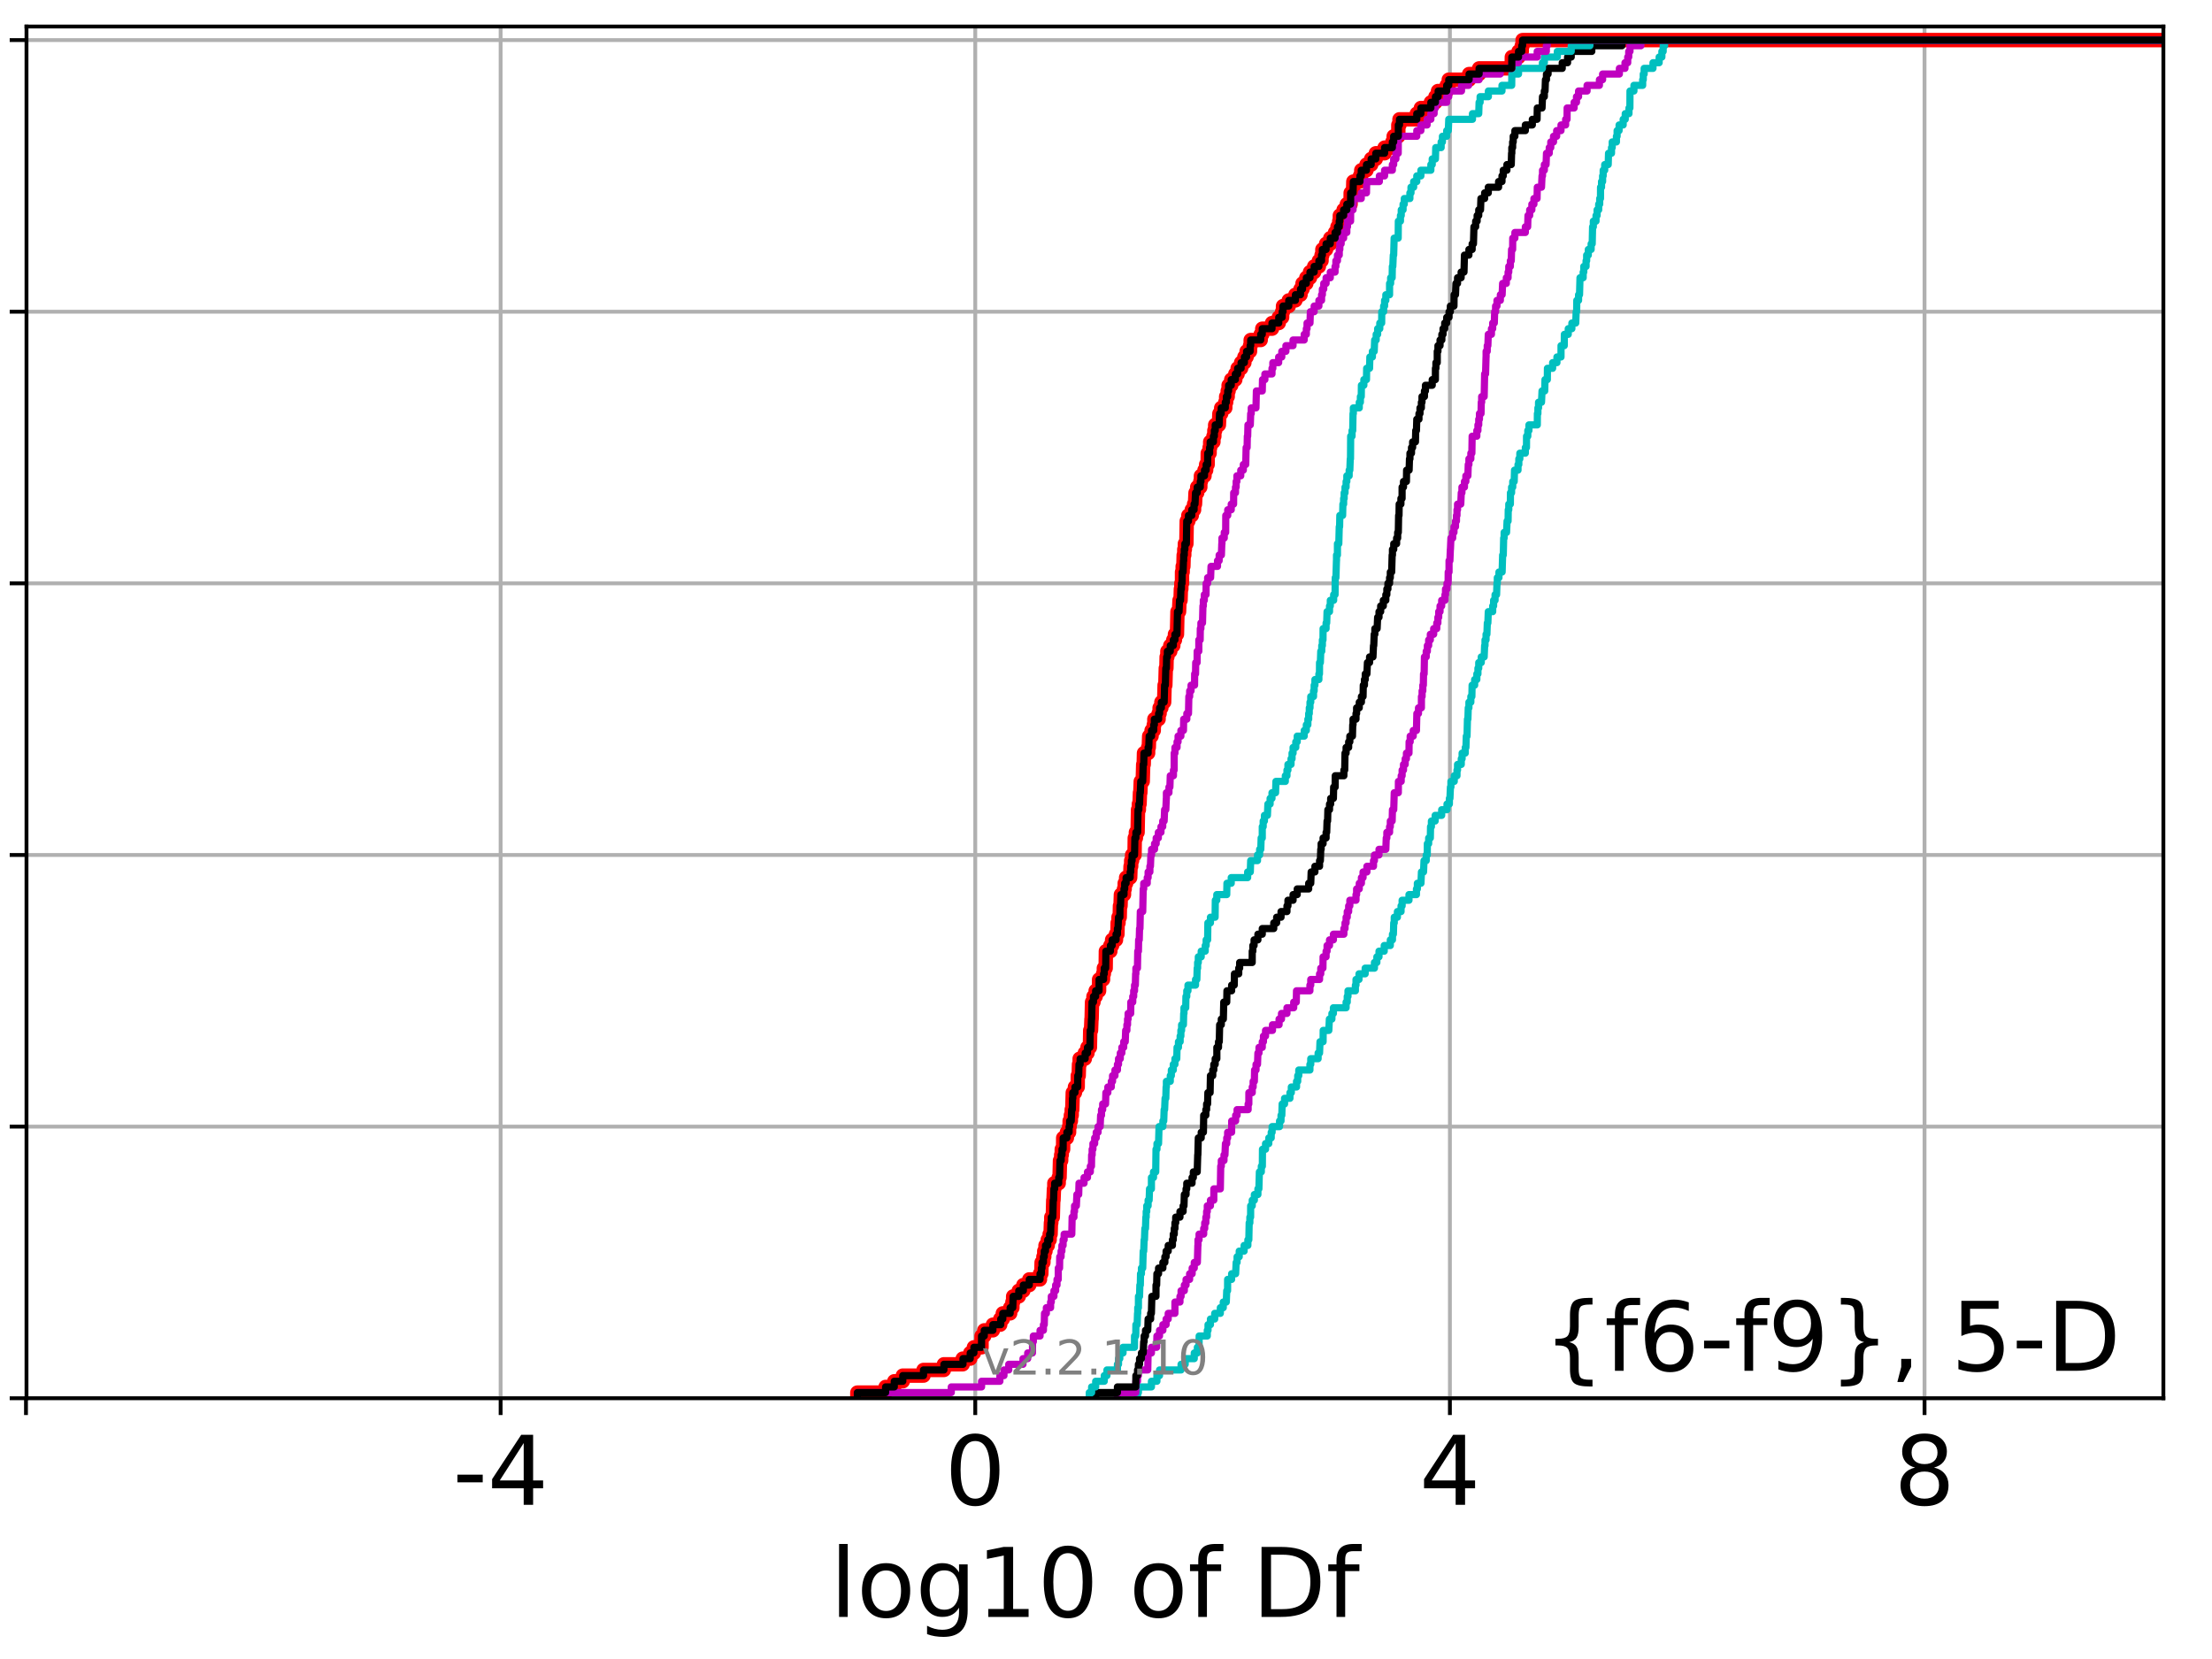 <?xml version="1.0" encoding="utf-8" standalone="no"?>
<!DOCTYPE svg PUBLIC "-//W3C//DTD SVG 1.1//EN"
  "http://www.w3.org/Graphics/SVG/1.1/DTD/svg11.dtd">
<!-- Created with matplotlib (http://matplotlib.org/) -->
<svg height="345.6pt" version="1.1" viewBox="0 0 460.8 345.6" width="460.8pt" xmlns="http://www.w3.org/2000/svg" xmlns:xlink="http://www.w3.org/1999/xlink">
 <defs>
  <style type="text/css">
*{stroke-linecap:butt;stroke-linejoin:round;}
  </style>
 </defs>
 <g id="figure_1">
  <g id="patch_1">
   <path d="M 0 345.6 
L 460.8 345.6 
L 460.8 0 
L 0 0 
z
" style="fill:#ffffff;"/>
  </g>
  <g id="axes_1">
   <g id="patch_2">
    <path d="M 5.52 291.28 
L 450.672 291.28 
L 450.672 5.52 
L 5.52 5.52 
z
" style="fill:#ffffff;"/>
   </g>
   <g id="matplotlib.axis_1">
    <g id="xtick_1">
     <g id="line2d_1">
      <path clip-path="url(#p5499aed319)" d="M 5.413 291.28 
L 5.413 5.52 
" style="fill:none;stroke:#b0b0b0;stroke-linecap:square;stroke-width:0.8;"/>
     </g>
     <g id="line2d_2">
      <defs>
       <path d="M 0 0 
L 0 3.5 
" id="m590d02ff2e" style="stroke:#000000;stroke-width:0.8;"/>
      </defs>
      <g>
       <use style="stroke:#000000;stroke-width:0.8;" x="5.413" xlink:href="#m590d02ff2e" y="291.28"/>
      </g>
     </g>
    </g>
    <g id="xtick_2">
     <g id="line2d_3">
      <path clip-path="url(#p5499aed319)" d="M 104.289 291.28 
L 104.289 5.52 
" style="fill:none;stroke:#b0b0b0;stroke-linecap:square;stroke-width:0.8;"/>
     </g>
     <g id="line2d_4">
      <g>
       <use style="stroke:#000000;stroke-width:0.8;" x="104.289" xlink:href="#m590d02ff2e" y="291.28"/>
      </g>
     </g>
     <g id="text_1">
      <!-- -4 -->
      <defs>
       <path d="M 4.891 31.391 
L 31.203 31.391 
L 31.203 23.391 
L 4.891 23.391 
z
" id="DejaVuSans-2d"/>
       <path d="M 37.797 64.312 
L 12.891 25.391 
L 37.797 25.391 
z
M 35.203 72.906 
L 47.609 72.906 
L 47.609 25.391 
L 58.016 25.391 
L 58.016 17.188 
L 47.609 17.188 
L 47.609 0 
L 37.797 0 
L 37.797 17.188 
L 4.891 17.188 
L 4.891 26.703 
z
" id="DejaVuSans-34"/>
      </defs>
      <g transform="translate(94.319 313.477)scale(0.2 -0.2)">
       <use xlink:href="#DejaVuSans-2d"/>
       <use x="36.084" xlink:href="#DejaVuSans-34"/>
      </g>
     </g>
    </g>
    <g id="xtick_3">
     <g id="line2d_5">
      <path clip-path="url(#p5499aed319)" d="M 203.165 291.28 
L 203.165 5.52 
" style="fill:none;stroke:#b0b0b0;stroke-linecap:square;stroke-width:0.8;"/>
     </g>
     <g id="line2d_6">
      <g>
       <use style="stroke:#000000;stroke-width:0.8;" x="203.165" xlink:href="#m590d02ff2e" y="291.28"/>
      </g>
     </g>
     <g id="text_2">
      <!-- 0 -->
      <defs>
       <path d="M 31.781 66.406 
Q 24.172 66.406 20.328 58.906 
Q 16.5 51.422 16.5 36.375 
Q 16.5 21.391 20.328 13.891 
Q 24.172 6.391 31.781 6.391 
Q 39.453 6.391 43.281 13.891 
Q 47.125 21.391 47.125 36.375 
Q 47.125 51.422 43.281 58.906 
Q 39.453 66.406 31.781 66.406 
z
M 31.781 74.219 
Q 44.047 74.219 50.516 64.516 
Q 56.984 54.828 56.984 36.375 
Q 56.984 17.969 50.516 8.266 
Q 44.047 -1.422 31.781 -1.422 
Q 19.531 -1.422 13.062 8.266 
Q 6.594 17.969 6.594 36.375 
Q 6.594 54.828 13.062 64.516 
Q 19.531 74.219 31.781 74.219 
z
" id="DejaVuSans-30"/>
      </defs>
      <g transform="translate(196.803 313.477)scale(0.2 -0.2)">
       <use xlink:href="#DejaVuSans-30"/>
      </g>
     </g>
    </g>
    <g id="xtick_4">
     <g id="line2d_7">
      <path clip-path="url(#p5499aed319)" d="M 302.041 291.28 
L 302.041 5.52 
" style="fill:none;stroke:#b0b0b0;stroke-linecap:square;stroke-width:0.8;"/>
     </g>
     <g id="line2d_8">
      <g>
       <use style="stroke:#000000;stroke-width:0.8;" x="302.041" xlink:href="#m590d02ff2e" y="291.28"/>
      </g>
     </g>
     <g id="text_3">
      <!-- 4 -->
      <g transform="translate(295.679 313.477)scale(0.2 -0.2)">
       <use xlink:href="#DejaVuSans-34"/>
      </g>
     </g>
    </g>
    <g id="xtick_5">
     <g id="line2d_9">
      <path clip-path="url(#p5499aed319)" d="M 400.917 291.28 
L 400.917 5.52 
" style="fill:none;stroke:#b0b0b0;stroke-linecap:square;stroke-width:0.8;"/>
     </g>
     <g id="line2d_10">
      <g>
       <use style="stroke:#000000;stroke-width:0.8;" x="400.917" xlink:href="#m590d02ff2e" y="291.28"/>
      </g>
     </g>
     <g id="text_4">
      <!-- 8 -->
      <defs>
       <path d="M 31.781 34.625 
Q 24.75 34.625 20.719 30.859 
Q 16.703 27.094 16.703 20.516 
Q 16.703 13.922 20.719 10.156 
Q 24.75 6.391 31.781 6.391 
Q 38.812 6.391 42.859 10.172 
Q 46.922 13.969 46.922 20.516 
Q 46.922 27.094 42.891 30.859 
Q 38.875 34.625 31.781 34.625 
z
M 21.922 38.812 
Q 15.578 40.375 12.031 44.719 
Q 8.5 49.078 8.5 55.328 
Q 8.5 64.062 14.719 69.141 
Q 20.953 74.219 31.781 74.219 
Q 42.672 74.219 48.875 69.141 
Q 55.078 64.062 55.078 55.328 
Q 55.078 49.078 51.531 44.719 
Q 48 40.375 41.703 38.812 
Q 48.828 37.156 52.797 32.312 
Q 56.781 27.484 56.781 20.516 
Q 56.781 9.906 50.312 4.234 
Q 43.844 -1.422 31.781 -1.422 
Q 19.734 -1.422 13.25 4.234 
Q 6.781 9.906 6.781 20.516 
Q 6.781 27.484 10.781 32.312 
Q 14.797 37.156 21.922 38.812 
z
M 18.312 54.391 
Q 18.312 48.734 21.844 45.562 
Q 25.391 42.391 31.781 42.391 
Q 38.141 42.391 41.719 45.562 
Q 45.312 48.734 45.312 54.391 
Q 45.312 60.062 41.719 63.234 
Q 38.141 66.406 31.781 66.406 
Q 25.391 66.406 21.844 63.234 
Q 18.312 60.062 18.312 54.391 
z
" id="DejaVuSans-38"/>
      </defs>
      <g transform="translate(394.555 313.477)scale(0.2 -0.2)">
       <use xlink:href="#DejaVuSans-38"/>
      </g>
     </g>
    </g>
    <g id="text_5">
     <!-- log10 of Df -->
     <defs>
      <path d="M 9.422 75.984 
L 18.406 75.984 
L 18.406 0 
L 9.422 0 
z
" id="DejaVuSans-6c"/>
      <path d="M 30.609 48.391 
Q 23.391 48.391 19.188 42.75 
Q 14.984 37.109 14.984 27.297 
Q 14.984 17.484 19.156 11.844 
Q 23.344 6.203 30.609 6.203 
Q 37.797 6.203 41.984 11.859 
Q 46.188 17.531 46.188 27.297 
Q 46.188 37.016 41.984 42.703 
Q 37.797 48.391 30.609 48.391 
z
M 30.609 56 
Q 42.328 56 49.016 48.375 
Q 55.719 40.766 55.719 27.297 
Q 55.719 13.875 49.016 6.219 
Q 42.328 -1.422 30.609 -1.422 
Q 18.844 -1.422 12.172 6.219 
Q 5.516 13.875 5.516 27.297 
Q 5.516 40.766 12.172 48.375 
Q 18.844 56 30.609 56 
z
" id="DejaVuSans-6f"/>
      <path d="M 45.406 27.984 
Q 45.406 37.75 41.375 43.109 
Q 37.359 48.484 30.078 48.484 
Q 22.859 48.484 18.828 43.109 
Q 14.797 37.75 14.797 27.984 
Q 14.797 18.266 18.828 12.891 
Q 22.859 7.516 30.078 7.516 
Q 37.359 7.516 41.375 12.891 
Q 45.406 18.266 45.406 27.984 
z
M 54.391 6.781 
Q 54.391 -7.172 48.188 -13.984 
Q 42 -20.797 29.203 -20.797 
Q 24.469 -20.797 20.266 -20.094 
Q 16.062 -19.391 12.109 -17.922 
L 12.109 -9.188 
Q 16.062 -11.328 19.922 -12.344 
Q 23.781 -13.375 27.781 -13.375 
Q 36.625 -13.375 41.016 -8.766 
Q 45.406 -4.156 45.406 5.172 
L 45.406 9.625 
Q 42.625 4.781 38.281 2.391 
Q 33.938 0 27.875 0 
Q 17.828 0 11.672 7.656 
Q 5.516 15.328 5.516 27.984 
Q 5.516 40.672 11.672 48.328 
Q 17.828 56 27.875 56 
Q 33.938 56 38.281 53.609 
Q 42.625 51.219 45.406 46.391 
L 45.406 54.688 
L 54.391 54.688 
z
" id="DejaVuSans-67"/>
      <path d="M 12.406 8.297 
L 28.516 8.297 
L 28.516 63.922 
L 10.984 60.406 
L 10.984 69.391 
L 28.422 72.906 
L 38.281 72.906 
L 38.281 8.297 
L 54.391 8.297 
L 54.391 0 
L 12.406 0 
z
" id="DejaVuSans-31"/>
      <path id="DejaVuSans-20"/>
      <path d="M 37.109 75.984 
L 37.109 68.5 
L 28.516 68.5 
Q 23.688 68.5 21.797 66.547 
Q 19.922 64.594 19.922 59.516 
L 19.922 54.688 
L 34.719 54.688 
L 34.719 47.703 
L 19.922 47.703 
L 19.922 0 
L 10.891 0 
L 10.891 47.703 
L 2.297 47.703 
L 2.297 54.688 
L 10.891 54.688 
L 10.891 58.5 
Q 10.891 67.625 15.141 71.797 
Q 19.391 75.984 28.609 75.984 
z
" id="DejaVuSans-66"/>
      <path d="M 19.672 64.797 
L 19.672 8.109 
L 31.594 8.109 
Q 46.688 8.109 53.688 14.938 
Q 60.688 21.781 60.688 36.531 
Q 60.688 51.172 53.688 57.984 
Q 46.688 64.797 31.594 64.797 
z
M 9.812 72.906 
L 30.078 72.906 
Q 51.266 72.906 61.172 64.094 
Q 71.094 55.281 71.094 36.531 
Q 71.094 17.672 61.125 8.828 
Q 51.172 0 30.078 0 
L 9.812 0 
z
" id="DejaVuSans-44"/>
     </defs>
     <g transform="translate(172.91 336.833)scale(0.2 -0.2)">
      <use xlink:href="#DejaVuSans-6c"/>
      <use x="27.783" xlink:href="#DejaVuSans-6f"/>
      <use x="88.965" xlink:href="#DejaVuSans-67"/>
      <use x="152.441" xlink:href="#DejaVuSans-31"/>
      <use x="216.064" xlink:href="#DejaVuSans-30"/>
      <use x="279.688" xlink:href="#DejaVuSans-20"/>
      <use x="311.475" xlink:href="#DejaVuSans-6f"/>
      <use x="372.656" xlink:href="#DejaVuSans-66"/>
      <use x="407.861" xlink:href="#DejaVuSans-20"/>
      <use x="439.648" xlink:href="#DejaVuSans-44"/>
      <use x="516.65" xlink:href="#DejaVuSans-66"/>
     </g>
    </g>
   </g>
   <g id="matplotlib.axis_2">
    <g id="ytick_1">
     <g id="line2d_11">
      <path clip-path="url(#p5499aed319)" d="M 5.52 291.28 
L 450.672 291.28 
" style="fill:none;stroke:#b0b0b0;stroke-linecap:square;stroke-width:0.8;"/>
     </g>
     <g id="line2d_12">
      <defs>
       <path d="M 0 0 
L -3.5 0 
" id="me65b056bf5" style="stroke:#000000;stroke-width:0.8;"/>
      </defs>
      <g>
       <use style="stroke:#000000;stroke-width:0.8;" x="5.52" xlink:href="#me65b056bf5" y="291.28"/>
      </g>
     </g>
    </g>
    <g id="ytick_2">
     <g id="line2d_13">
      <path clip-path="url(#p5499aed319)" d="M 5.52 234.694 
L 450.672 234.694 
" style="fill:none;stroke:#b0b0b0;stroke-linecap:square;stroke-width:0.8;"/>
     </g>
     <g id="line2d_14">
      <g>
       <use style="stroke:#000000;stroke-width:0.8;" x="5.52" xlink:href="#me65b056bf5" y="234.694"/>
      </g>
     </g>
    </g>
    <g id="ytick_3">
     <g id="line2d_15">
      <path clip-path="url(#p5499aed319)" d="M 5.52 178.108 
L 450.672 178.108 
" style="fill:none;stroke:#b0b0b0;stroke-linecap:square;stroke-width:0.8;"/>
     </g>
     <g id="line2d_16">
      <g>
       <use style="stroke:#000000;stroke-width:0.8;" x="5.52" xlink:href="#me65b056bf5" y="178.108"/>
      </g>
     </g>
    </g>
    <g id="ytick_4">
     <g id="line2d_17">
      <path clip-path="url(#p5499aed319)" d="M 5.52 121.522 
L 450.672 121.522 
" style="fill:none;stroke:#b0b0b0;stroke-linecap:square;stroke-width:0.8;"/>
     </g>
     <g id="line2d_18">
      <g>
       <use style="stroke:#000000;stroke-width:0.8;" x="5.52" xlink:href="#me65b056bf5" y="121.522"/>
      </g>
     </g>
    </g>
    <g id="ytick_5">
     <g id="line2d_19">
      <path clip-path="url(#p5499aed319)" d="M 5.52 64.935 
L 450.672 64.935 
" style="fill:none;stroke:#b0b0b0;stroke-linecap:square;stroke-width:0.8;"/>
     </g>
     <g id="line2d_20">
      <g>
       <use style="stroke:#000000;stroke-width:0.8;" x="5.52" xlink:href="#me65b056bf5" y="64.935"/>
      </g>
     </g>
    </g>
    <g id="ytick_6">
     <g id="line2d_21">
      <path clip-path="url(#p5499aed319)" d="M 5.52 8.349 
L 450.672 8.349 
" style="fill:none;stroke:#b0b0b0;stroke-linecap:square;stroke-width:0.8;"/>
     </g>
     <g id="line2d_22">
      <g>
       <use style="stroke:#000000;stroke-width:0.8;" x="5.52" xlink:href="#me65b056bf5" y="8.349"/>
      </g>
     </g>
    </g>
   </g>
   <g id="line2d_23">
    <path clip-path="url(#p5499aed319)" d="M 178.598 291.28 
L 178.598 290.101 
L 184.486 290.101 
L 184.486 288.922 
L 186.295 288.922 
L 186.295 287.743 
L 188.07 287.743 
L 188.07 286.564 
L 192.383 286.564 
L 192.383 285.386 
L 196.635 285.386 
L 196.635 284.207 
L 200.549 284.207 
L 200.549 283.028 
L 202.117 283.028 
L 202.117 281.849 
L 202.882 281.849 
L 202.882 280.67 
L 204.47 280.67 
L 204.477 278.312 
L 205.038 278.312 
L 205.038 277.133 
L 206.837 277.133 
L 206.837 275.955 
L 208.361 275.955 
L 208.361 274.776 
L 208.899 274.776 
L 208.899 273.597 
L 210.434 273.597 
L 210.434 272.418 
L 210.906 272.418 
L 210.906 271.239 
L 211.058 271.239 
L 211.058 270.06 
L 212.227 270.06 
L 212.227 268.881 
L 213.179 268.881 
L 213.179 267.702 
L 214.418 267.702 
L 214.418 266.524 
L 216.646 266.524 
L 216.646 265.345 
L 216.926 265.345 
L 216.985 262.987 
L 217.363 262.987 
L 217.363 261.808 
L 217.538 261.808 
L 217.538 260.629 
L 217.796 260.629 
L 217.796 259.45 
L 218.264 259.45 
L 218.264 258.271 
L 218.66 258.271 
L 218.66 257.093 
L 218.857 257.093 
L 218.931 254.735 
L 219.004 254.735 
L 219.004 253.556 
L 219.317 253.556 
L 219.412 250.019 
L 219.465 250.019 
L 219.556 247.662 
L 219.636 247.662 
L 219.636 246.483 
L 220.548 246.483 
L 220.548 245.304 
L 220.725 245.304 
L 220.817 241.767 
L 221.06 241.767 
L 221.06 240.588 
L 221.181 240.588 
L 221.181 239.409 
L 221.465 239.409 
L 221.482 237.052 
L 222.252 237.052 
L 222.252 235.873 
L 222.712 235.873 
L 222.712 234.694 
L 222.825 234.694 
L 222.825 233.515 
L 223.084 233.515 
L 223.084 232.336 
L 223.255 232.336 
L 223.255 231.157 
L 223.373 231.157 
L 223.478 227.621 
L 223.931 227.621 
L 223.931 226.442 
L 224.505 226.442 
L 224.521 224.084 
L 224.712 224.084 
L 224.78 221.726 
L 224.912 221.726 
L 224.912 220.547 
L 225.987 220.547 
L 225.987 219.368 
L 226.542 219.368 
L 226.542 218.19 
L 227.049 218.19 
L 227.111 214.653 
L 227.281 214.653 
L 227.373 212.295 
L 227.408 212.295 
L 227.49 208.759 
L 227.79 208.759 
L 227.79 207.58 
L 228.242 207.58 
L 228.242 206.401 
L 228.96 206.401 
L 228.962 204.043 
L 229.785 204.043 
L 229.785 202.864 
L 229.952 202.864 
L 229.952 201.685 
L 230.331 201.685 
L 230.375 198.149 
L 231.307 198.149 
L 231.307 196.97 
L 231.672 196.97 
L 231.672 195.791 
L 232.482 195.791 
L 232.482 194.612 
L 232.782 194.612 
L 232.825 192.254 
L 233.007 192.254 
L 233.007 191.075 
L 233.256 191.075 
L 233.307 188.718 
L 233.424 188.718 
L 233.507 186.36 
L 234.148 186.36 
L 234.148 185.181 
L 234.293 185.181 
L 234.293 184.002 
L 234.591 184.002 
L 234.591 182.823 
L 235.437 182.823 
L 235.518 180.465 
L 235.646 180.465 
L 235.646 179.287 
L 235.837 179.287 
L 235.837 178.108 
L 236.345 178.108 
L 236.393 174.571 
L 236.627 174.571 
L 236.627 173.392 
L 236.981 173.392 
L 237.07 168.677 
L 237.248 168.677 
L 237.248 167.498 
L 237.388 167.498 
L 237.475 165.14 
L 237.551 165.14 
L 237.642 162.782 
L 238.049 162.782 
L 238.15 159.246 
L 238.256 159.246 
L 238.314 156.888 
L 239.173 156.888 
L 239.173 155.709 
L 239.312 155.709 
L 239.396 153.351 
L 239.891 153.351 
L 239.891 152.172 
L 240.347 152.172 
L 240.347 150.994 
L 240.473 150.994 
L 240.473 149.815 
L 241.359 149.815 
L 241.359 148.636 
L 241.567 148.636 
L 241.567 147.457 
L 241.934 147.457 
L 241.934 146.278 
L 242.512 146.278 
L 242.61 142.741 
L 242.76 142.741 
L 242.858 139.205 
L 242.983 139.205 
L 243.031 136.847 
L 243.186 136.847 
L 243.186 135.668 
L 243.79 135.668 
L 243.79 134.489 
L 244.419 134.489 
L 244.419 133.31 
L 244.763 133.31 
L 244.763 132.131 
L 245.182 132.131 
L 245.29 127.416 
L 245.619 127.416 
L 245.715 125.058 
L 245.928 125.058 
L 245.999 122.7 
L 246.095 122.7 
L 246.095 121.522 
L 246.236 121.522 
L 246.237 119.164 
L 246.373 119.164 
L 246.373 117.985 
L 246.519 117.985 
L 246.584 115.627 
L 246.706 115.627 
L 246.706 114.448 
L 246.83 114.448 
L 246.83 113.269 
L 247.142 113.269 
L 247.22 108.554 
L 247.551 108.554 
L 247.551 107.375 
L 248.269 107.375 
L 248.269 106.196 
L 248.748 106.196 
L 248.748 105.017 
L 248.94 105.017 
L 249.05 102.66 
L 249.397 102.66 
L 249.397 101.481 
L 250.044 101.481 
L 250.044 100.302 
L 250.174 100.302 
L 250.174 99.123 
L 250.919 99.123 
L 250.919 97.944 
L 251.264 97.944 
L 251.264 96.765 
L 251.574 96.765 
L 251.597 94.407 
L 251.982 94.407 
L 251.982 93.229 
L 252.104 93.229 
L 252.104 92.05 
L 252.782 92.05 
L 252.782 90.871 
L 252.971 90.871 
L 252.971 89.692 
L 253.143 89.692 
L 253.143 88.513 
L 253.918 88.513 
L 254.023 86.155 
L 254.399 86.155 
L 254.399 84.976 
L 255.249 84.976 
L 255.249 83.797 
L 255.43 83.797 
L 255.43 82.619 
L 255.753 82.619 
L 255.753 81.44 
L 255.942 81.44 
L 255.942 80.261 
L 256.489 80.261 
L 256.489 79.082 
L 257.335 79.082 
L 257.335 77.903 
L 257.819 77.903 
L 257.819 76.724 
L 258.546 76.724 
L 258.546 75.545 
L 259.229 75.545 
L 259.229 74.366 
L 259.688 74.366 
L 259.688 73.188 
L 260.402 73.188 
L 260.402 72.009 
L 260.541 72.009 
L 260.541 70.83 
L 262.627 70.83 
L 262.627 69.651 
L 262.953 69.651 
L 262.953 68.472 
L 264.981 68.472 
L 264.981 67.293 
L 266.388 67.293 
L 266.388 66.114 
L 267.092 66.114 
L 267.092 64.935 
L 267.275 64.935 
L 267.275 63.757 
L 268.472 63.757 
L 268.472 62.578 
L 269.857 62.578 
L 269.857 61.399 
L 270.921 61.399 
L 270.921 60.22 
L 271.34 60.22 
L 271.34 59.041 
L 272.132 59.041 
L 272.132 57.862 
L 272.895 57.862 
L 272.895 56.683 
L 273.765 56.683 
L 273.765 55.504 
L 274.749 55.504 
L 274.749 54.326 
L 275.301 54.326 
L 275.301 53.147 
L 275.474 53.147 
L 275.474 51.968 
L 276.249 51.968 
L 276.249 50.789 
L 277.125 50.789 
L 277.125 49.61 
L 278.117 49.61 
L 278.117 48.431 
L 278.615 48.431 
L 278.615 47.252 
L 278.989 47.252 
L 278.989 46.073 
L 279.111 46.073 
L 279.111 44.895 
L 279.901 44.895 
L 279.901 43.716 
L 280.568 43.716 
L 280.568 42.537 
L 281.351 42.537 
L 281.368 40.179 
L 281.86 40.179 
L 281.926 37.821 
L 283.303 37.821 
L 283.303 36.642 
L 283.574 36.642 
L 283.574 35.463 
L 284.662 35.463 
L 284.662 34.285 
L 285.639 34.285 
L 285.639 33.106 
L 286.606 33.106 
L 286.606 31.927 
L 288.434 31.927 
L 288.434 30.748 
L 290.051 30.748 
L 290.051 29.569 
L 290.326 29.569 
L 290.326 28.39 
L 291.299 28.39 
L 291.299 26.032 
L 291.539 26.032 
L 291.539 24.854 
L 295.143 24.854 
L 295.143 23.675 
L 295.997 23.675 
L 295.997 22.496 
L 298.074 22.496 
L 298.074 21.317 
L 299.028 21.317 
L 299.028 20.138 
L 299.56 20.138 
L 299.56 18.959 
L 301.377 18.959 
L 301.377 17.78 
L 301.805 17.78 
L 301.805 16.601 
L 306.041 16.601 
L 306.041 15.423 
L 308.123 15.423 
L 308.123 14.244 
L 314.914 14.244 
L 314.939 11.886 
L 316.336 11.886 
L 316.336 10.707 
L 317.012 10.707 
L 317.012 9.528 
L 317.18 9.528 
L 317.18 8.349 
L 317.18 8.349 
L 450.672 8.349 
L 450.672 8.349 
" style="fill:none;stroke:#ff0000;stroke-linecap:square;stroke-width:3;"/>
   </g>
   <g id="line2d_24">
    <path clip-path="url(#p5499aed319)" d="M 236.968 291.28 
L 236.968 290.101 
L 237.151 290.101 
L 237.151 288.922 
L 239.865 288.922 
L 239.865 287.743 
L 241.006 287.743 
L 241.006 286.564 
L 241.549 286.564 
L 241.549 285.386 
L 246.039 285.386 
L 246.039 284.207 
L 246.896 284.207 
L 246.896 283.028 
L 248.785 283.028 
L 248.785 281.849 
L 249.432 281.849 
L 249.432 280.67 
L 249.787 280.67 
L 249.807 278.312 
L 251.498 278.312 
L 251.498 277.133 
L 251.655 277.133 
L 251.655 275.955 
L 252.157 275.955 
L 252.157 274.776 
L 253.043 274.776 
L 253.043 273.597 
L 254.216 273.597 
L 254.216 272.418 
L 254.827 272.418 
L 254.827 271.239 
L 255.458 271.239 
L 255.551 268.881 
L 255.726 268.881 
L 255.738 266.524 
L 256.571 266.524 
L 256.571 265.345 
L 257.406 265.345 
L 257.516 262.987 
L 257.706 262.987 
L 257.706 261.808 
L 258.152 261.808 
L 258.152 260.629 
L 259.17 260.629 
L 259.17 259.45 
L 259.956 259.45 
L 259.956 258.271 
L 260.154 258.271 
L 260.227 254.735 
L 260.368 254.735 
L 260.368 253.556 
L 260.525 253.556 
L 260.535 251.198 
L 260.865 251.198 
L 260.865 250.019 
L 261.306 250.019 
L 261.306 248.84 
L 262.045 248.84 
L 262.045 247.662 
L 262.249 247.662 
L 262.351 244.125 
L 262.757 244.125 
L 262.757 242.946 
L 262.97 242.946 
L 262.998 239.409 
L 263.635 239.409 
L 263.635 238.23 
L 264.313 238.23 
L 264.313 237.052 
L 264.818 237.052 
L 264.818 235.873 
L 265.005 235.873 
L 265.005 234.694 
L 266.551 234.694 
L 266.551 233.515 
L 266.86 233.515 
L 266.86 232.336 
L 267.025 232.336 
L 267.094 229.978 
L 267.595 229.978 
L 267.595 228.799 
L 268.718 228.799 
L 268.718 227.621 
L 269.006 227.621 
L 269.006 226.442 
L 270.092 226.442 
L 270.092 225.263 
L 270.339 225.263 
L 270.339 224.084 
L 270.557 224.084 
L 270.557 222.905 
L 272.879 222.905 
L 272.879 221.726 
L 273.054 221.726 
L 273.054 220.547 
L 274.586 220.547 
L 274.586 219.368 
L 274.886 219.368 
L 274.981 217.011 
L 275.623 217.011 
L 275.645 214.653 
L 276.82 214.653 
L 276.929 212.295 
L 277.46 212.295 
L 277.46 211.116 
L 277.772 211.116 
L 277.772 209.937 
L 280.418 209.937 
L 280.418 208.759 
L 280.654 208.759 
L 280.654 207.58 
L 280.809 207.58 
L 280.809 206.401 
L 282.352 206.401 
L 282.352 205.222 
L 282.48 205.222 
L 282.48 204.043 
L 283.106 204.043 
L 283.106 202.864 
L 284.39 202.864 
L 284.39 201.685 
L 286.318 201.685 
L 286.318 200.506 
L 286.824 200.506 
L 286.824 199.328 
L 287.271 199.328 
L 287.271 198.149 
L 288.359 198.149 
L 288.359 196.97 
L 289.628 196.97 
L 289.628 195.791 
L 290.074 195.791 
L 290.074 194.612 
L 290.265 194.612 
L 290.339 192.254 
L 290.448 192.254 
L 290.448 191.075 
L 291.103 191.075 
L 291.103 189.897 
L 291.866 189.897 
L 291.866 188.718 
L 292.089 188.718 
L 292.089 187.539 
L 293.517 187.539 
L 293.517 186.36 
L 295.073 186.36 
L 295.073 185.181 
L 295.262 185.181 
L 295.262 184.002 
L 296.013 184.002 
L 296.112 181.644 
L 296.549 181.644 
L 296.649 179.287 
L 297.108 179.287 
L 297.108 178.108 
L 297.321 178.108 
L 297.343 175.75 
L 297.616 175.75 
L 297.616 174.571 
L 297.964 174.571 
L 298.007 172.213 
L 298.188 172.213 
L 298.188 171.034 
L 298.97 171.034 
L 298.97 169.856 
L 300.327 169.856 
L 300.327 168.677 
L 301.437 168.677 
L 301.437 167.498 
L 301.933 167.498 
L 301.933 166.319 
L 302.049 166.319 
L 302.152 163.961 
L 302.253 163.961 
L 302.253 162.782 
L 302.946 162.782 
L 302.946 161.603 
L 303.518 161.603 
L 303.518 160.425 
L 303.631 160.425 
L 303.631 159.246 
L 304.408 159.246 
L 304.408 158.067 
L 304.584 158.067 
L 304.584 156.888 
L 305.24 156.888 
L 305.24 155.709 
L 305.382 155.709 
L 305.458 153.351 
L 305.608 153.351 
L 305.697 149.815 
L 305.79 149.815 
L 305.865 147.457 
L 306.002 147.457 
L 306.002 146.278 
L 306.403 146.278 
L 306.403 145.099 
L 306.617 145.099 
L 306.665 142.741 
L 307.198 142.741 
L 307.198 141.563 
L 307.651 141.563 
L 307.651 140.384 
L 307.88 140.384 
L 307.88 139.205 
L 308.047 139.205 
L 308.047 138.026 
L 308.573 138.026 
L 308.573 136.847 
L 309.181 136.847 
L 309.276 134.489 
L 309.356 134.489 
L 309.356 133.31 
L 309.572 133.31 
L 309.572 132.131 
L 309.75 132.131 
L 309.835 129.774 
L 309.95 129.774 
L 310.038 127.416 
L 310.954 127.416 
L 310.954 126.237 
L 311.145 126.237 
L 311.145 125.058 
L 311.449 125.058 
L 311.449 123.879 
L 311.765 123.879 
L 311.847 121.522 
L 311.918 121.522 
L 311.918 120.343 
L 312.258 120.343 
L 312.258 119.164 
L 312.919 119.164 
L 313.025 115.627 
L 313.159 115.627 
L 313.242 112.091 
L 313.338 112.091 
L 313.338 110.912 
L 313.842 110.912 
L 313.952 108.554 
L 314.162 108.554 
L 314.196 106.196 
L 314.305 106.196 
L 314.305 105.017 
L 314.635 105.017 
L 314.655 102.66 
L 314.889 102.66 
L 314.889 101.481 
L 315.131 101.481 
L 315.131 100.302 
L 315.436 100.302 
L 315.502 97.944 
L 316.23 97.944 
L 316.23 96.765 
L 316.4 96.765 
L 316.4 95.586 
L 316.61 95.586 
L 316.61 94.407 
L 317.755 94.407 
L 317.755 93.229 
L 317.993 93.229 
L 318.008 90.871 
L 318.268 90.871 
L 318.268 89.692 
L 318.505 89.692 
L 318.505 88.513 
L 320.247 88.513 
L 320.266 86.155 
L 320.373 86.155 
L 320.373 84.976 
L 320.506 84.976 
L 320.506 83.797 
L 321.124 83.797 
L 321.234 81.44 
L 321.794 81.44 
L 321.85 79.082 
L 322.337 79.082 
L 322.359 76.724 
L 323.443 76.724 
L 323.443 75.545 
L 324.338 75.545 
L 324.338 74.366 
L 325.185 74.366 
L 325.193 72.009 
L 325.862 72.009 
L 325.884 69.651 
L 326.695 69.651 
L 326.695 68.472 
L 327.451 68.472 
L 327.451 67.293 
L 328.255 67.293 
L 328.344 64.935 
L 328.441 64.935 
L 328.476 62.578 
L 328.844 62.578 
L 328.844 61.399 
L 329.045 61.399 
L 329.143 57.862 
L 329.802 57.862 
L 329.802 56.683 
L 329.93 56.683 
L 329.93 55.504 
L 330.408 55.504 
L 330.408 54.326 
L 330.529 54.326 
L 330.529 53.147 
L 330.873 53.147 
L 330.873 51.968 
L 331.462 51.968 
L 331.462 50.789 
L 331.685 50.789 
L 331.765 47.252 
L 331.922 47.252 
L 331.922 46.073 
L 332.481 46.073 
L 332.481 44.895 
L 332.704 44.895 
L 332.704 43.716 
L 333.035 43.716 
L 333.035 42.537 
L 333.246 42.537 
L 333.246 41.358 
L 333.409 41.358 
L 333.423 39 
L 333.629 39 
L 333.629 37.821 
L 333.85 37.821 
L 333.85 36.642 
L 333.97 36.642 
L 333.97 35.463 
L 334.288 35.463 
L 334.288 34.285 
L 335.019 34.285 
L 335.088 31.927 
L 335.704 31.927 
L 335.704 30.748 
L 335.854 30.748 
L 335.854 29.569 
L 336.73 29.569 
L 336.73 28.39 
L 336.874 28.39 
L 336.874 27.211 
L 337.286 27.211 
L 337.286 26.032 
L 338.135 26.032 
L 338.135 24.854 
L 338.567 24.854 
L 338.567 23.675 
L 339.344 23.675 
L 339.344 22.496 
L 339.537 22.496 
L 339.558 18.959 
L 340.377 18.959 
L 340.377 17.78 
L 342.197 17.78 
L 342.197 16.601 
L 342.322 16.601 
L 342.322 15.423 
L 342.508 15.423 
L 342.508 14.244 
L 344.348 14.244 
L 344.348 13.065 
L 345.63 13.065 
L 345.63 11.886 
L 346.2 11.886 
L 346.2 10.707 
L 346.468 10.707 
L 346.468 9.528 
L 346.767 9.528 
L 346.767 8.349 
L 346.767 8.349 
L 450.672 8.349 
L 450.672 8.349 
" style="fill:none;stroke:#00bfbf;stroke-linecap:square;stroke-width:1.5;"/>
   </g>
   <g id="line2d_25">
    <path clip-path="url(#p5499aed319)" d="M 232.782 291.28 
L 232.782 290.101 
L 236.6 290.101 
L 236.627 287.743 
L 236.968 287.743 
L 236.968 286.564 
L 237.151 286.564 
L 237.151 285.386 
L 239.099 285.386 
L 239.173 281.849 
L 239.865 281.849 
L 239.865 280.67 
L 240.949 280.67 
L 241.006 278.312 
L 241.549 278.312 
L 241.549 277.133 
L 242.249 277.133 
L 242.249 275.955 
L 242.921 275.955 
L 242.921 274.776 
L 243.36 274.776 
L 243.36 273.597 
L 244.756 273.597 
L 244.763 271.239 
L 245.806 271.239 
L 245.806 270.06 
L 246.039 270.06 
L 246.039 268.881 
L 246.718 268.881 
L 246.718 267.702 
L 247.079 267.702 
L 247.079 266.524 
L 247.817 266.524 
L 247.817 265.345 
L 248.349 265.345 
L 248.349 264.166 
L 248.785 264.166 
L 248.785 262.987 
L 249.432 262.987 
L 249.536 259.45 
L 249.565 259.45 
L 249.565 258.271 
L 249.787 258.271 
L 249.787 257.093 
L 250.749 257.093 
L 250.749 255.914 
L 250.964 255.914 
L 250.964 254.735 
L 251.2 254.735 
L 251.2 253.556 
L 251.36 253.556 
L 251.36 252.377 
L 251.498 252.377 
L 251.498 251.198 
L 252.157 251.198 
L 252.157 250.019 
L 252.857 250.019 
L 252.867 247.662 
L 254.216 247.662 
L 254.298 242.946 
L 254.419 242.946 
L 254.419 241.767 
L 254.98 241.767 
L 254.98 240.588 
L 255.18 240.588 
L 255.281 238.23 
L 255.551 238.23 
L 255.551 237.052 
L 255.738 237.052 
L 255.738 235.873 
L 256.571 235.873 
L 256.585 233.515 
L 257.406 233.515 
L 257.406 232.336 
L 257.706 232.336 
L 257.706 231.157 
L 260.009 231.157 
L 260.009 229.978 
L 260.154 229.978 
L 260.163 227.621 
L 260.865 227.621 
L 260.865 226.442 
L 261.054 226.442 
L 261.054 225.263 
L 261.306 225.263 
L 261.354 222.905 
L 261.656 222.905 
L 261.656 221.726 
L 261.963 221.726 
L 262.045 219.368 
L 262.27 219.368 
L 262.27 218.19 
L 262.955 218.19 
L 262.955 217.011 
L 263.198 217.011 
L 263.198 215.832 
L 263.634 215.832 
L 263.634 214.653 
L 265.081 214.653 
L 265.081 213.474 
L 266.453 213.474 
L 266.453 212.295 
L 266.959 212.295 
L 266.959 211.116 
L 268.099 211.116 
L 268.099 209.937 
L 269.501 209.937 
L 269.501 208.759 
L 270.038 208.759 
L 270.087 206.401 
L 272.879 206.401 
L 272.879 205.222 
L 273.054 205.222 
L 273.054 204.043 
L 274.886 204.043 
L 274.886 202.864 
L 275.139 202.864 
L 275.139 201.685 
L 275.59 201.685 
L 275.623 199.328 
L 276.249 199.328 
L 276.249 198.149 
L 276.453 198.149 
L 276.453 196.97 
L 276.961 196.97 
L 276.961 195.791 
L 277.772 195.791 
L 277.772 194.612 
L 279.955 194.612 
L 279.955 193.433 
L 280.193 193.433 
L 280.193 192.254 
L 280.418 192.254 
L 280.418 191.075 
L 280.654 191.075 
L 280.654 189.897 
L 280.949 189.897 
L 280.949 188.718 
L 281.195 188.718 
L 281.195 187.539 
L 282.48 187.539 
L 282.48 186.36 
L 282.606 186.36 
L 282.606 185.181 
L 283.158 185.181 
L 283.158 184.002 
L 283.606 184.002 
L 283.606 182.823 
L 283.949 182.823 
L 283.949 181.644 
L 284.752 181.644 
L 284.752 180.465 
L 286.124 180.465 
L 286.124 179.287 
L 286.318 179.287 
L 286.318 178.108 
L 287.271 178.108 
L 287.271 176.929 
L 288.694 176.929 
L 288.782 174.571 
L 288.906 174.571 
L 288.906 173.392 
L 289.474 173.392 
L 289.474 172.213 
L 289.628 172.213 
L 289.628 171.034 
L 290.01 171.034 
L 290.074 168.677 
L 290.339 168.677 
L 290.448 165.14 
L 291.295 165.14 
L 291.317 162.782 
L 291.894 162.782 
L 291.894 161.603 
L 292.089 161.603 
L 292.089 160.425 
L 292.373 160.425 
L 292.373 159.246 
L 292.725 159.246 
L 292.725 158.067 
L 292.986 158.067 
L 292.986 156.888 
L 293.517 156.888 
L 293.545 154.53 
L 293.768 154.53 
L 293.768 153.351 
L 294.401 153.351 
L 294.401 152.172 
L 295.073 152.172 
L 295.156 148.636 
L 295.498 148.636 
L 295.498 147.457 
L 296.103 147.457 
L 296.112 145.099 
L 296.25 145.099 
L 296.25 143.92 
L 296.398 143.92 
L 296.398 142.741 
L 296.509 142.741 
L 296.549 140.384 
L 296.674 140.384 
L 296.737 136.847 
L 297.108 136.847 
L 297.108 135.668 
L 297.343 135.668 
L 297.343 134.489 
L 297.616 134.489 
L 297.616 133.31 
L 297.964 133.31 
L 297.964 132.131 
L 298.66 132.131 
L 298.66 130.953 
L 299.304 130.953 
L 299.304 129.774 
L 299.538 129.774 
L 299.538 128.595 
L 299.708 128.595 
L 299.708 127.416 
L 299.986 127.416 
L 299.986 126.237 
L 300.327 126.237 
L 300.327 125.058 
L 301.011 125.058 
L 301.011 123.879 
L 301.125 123.879 
L 301.125 122.7 
L 301.431 122.7 
L 301.431 121.522 
L 301.666 121.522 
L 301.688 119.164 
L 301.861 119.164 
L 301.863 116.806 
L 302.039 116.806 
L 302.136 114.448 
L 302.152 114.448 
L 302.253 112.091 
L 302.62 112.091 
L 302.62 110.912 
L 302.888 110.912 
L 302.888 109.733 
L 303.208 109.733 
L 303.208 108.554 
L 303.407 108.554 
L 303.407 107.375 
L 303.518 107.375 
L 303.518 106.196 
L 303.631 106.196 
L 303.631 105.017 
L 304.306 105.017 
L 304.408 102.66 
L 304.548 102.66 
L 304.548 101.481 
L 305.071 101.481 
L 305.071 100.302 
L 305.366 100.302 
L 305.366 99.123 
L 305.79 99.123 
L 305.865 96.765 
L 306.002 96.765 
L 306.002 95.586 
L 306.403 95.586 
L 306.403 94.407 
L 306.617 94.407 
L 306.675 90.871 
L 307.651 90.871 
L 307.651 89.692 
L 307.88 89.692 
L 307.88 88.513 
L 308.047 88.513 
L 308.047 87.334 
L 308.195 87.334 
L 308.195 86.155 
L 308.527 86.155 
L 308.573 83.797 
L 308.656 83.797 
L 308.656 82.619 
L 309.181 82.619 
L 309.278 77.903 
L 309.47 77.903 
L 309.572 74.366 
L 309.584 74.366 
L 309.584 73.188 
L 309.819 73.188 
L 309.819 72.009 
L 309.95 72.009 
L 310.038 69.651 
L 310.693 69.651 
L 310.693 68.472 
L 310.954 68.472 
L 310.954 67.293 
L 311.293 67.293 
L 311.365 64.935 
L 311.556 64.935 
L 311.556 63.757 
L 311.847 63.757 
L 311.847 62.578 
L 312.551 62.578 
L 312.551 61.399 
L 312.919 61.399 
L 313.025 59.041 
L 313.794 59.041 
L 313.794 57.862 
L 314.162 57.862 
L 314.162 56.683 
L 314.305 56.683 
L 314.305 55.504 
L 314.635 55.504 
L 314.635 54.326 
L 314.823 54.326 
L 314.889 51.968 
L 315.109 51.968 
L 315.131 49.61 
L 315.579 49.61 
L 315.579 48.431 
L 317.755 48.431 
L 317.755 47.252 
L 318.239 47.252 
L 318.308 44.895 
L 318.66 44.895 
L 318.66 43.716 
L 319.114 43.716 
L 319.114 42.537 
L 319.543 42.537 
L 319.543 41.358 
L 320.198 41.358 
L 320.247 39 
L 321.124 39 
L 321.234 36.642 
L 321.334 36.642 
L 321.334 35.463 
L 321.715 35.463 
L 321.715 34.285 
L 322.076 34.285 
L 322.162 31.927 
L 322.736 31.927 
L 322.736 30.748 
L 323.054 30.748 
L 323.054 29.569 
L 323.627 29.569 
L 323.627 28.39 
L 324.281 28.39 
L 324.281 27.211 
L 325.185 27.211 
L 325.185 26.032 
L 326.15 26.032 
L 326.15 24.854 
L 326.441 24.854 
L 326.465 22.496 
L 327.917 22.496 
L 327.917 21.317 
L 328.411 21.317 
L 328.411 20.138 
L 328.844 20.138 
L 328.844 18.959 
L 330.617 18.959 
L 330.617 17.78 
L 333.188 17.78 
L 333.188 16.601 
L 333.85 16.601 
L 333.85 15.423 
L 337.346 15.423 
L 337.346 14.244 
L 338.513 14.244 
L 338.513 13.065 
L 339.082 13.065 
L 339.082 11.886 
L 339.292 11.886 
L 339.292 10.707 
L 339.558 10.707 
L 339.558 9.528 
L 341.828 9.528 
L 341.828 8.349 
L 341.828 8.349 
L 450.672 8.349 
L 450.672 8.349 
" style="fill:none;stroke:#bf00bf;stroke-linecap:square;stroke-width:1.5;"/>
   </g>
   <g id="line2d_26">
    <path clip-path="url(#p5499aed319)" d="M 228.249 291.28 
L 228.249 290.101 
L 232.782 290.101 
L 232.782 288.922 
L 236.6 288.922 
L 236.627 286.564 
L 236.968 286.564 
L 236.968 285.386 
L 237.151 285.386 
L 237.151 284.207 
L 237.388 284.207 
L 237.388 283.028 
L 237.779 283.028 
L 237.779 281.849 
L 238.15 281.849 
L 238.256 279.491 
L 238.343 279.491 
L 238.343 278.312 
L 238.628 278.312 
L 238.628 277.133 
L 239.099 277.133 
L 239.173 274.776 
L 239.7 274.776 
L 239.7 273.597 
L 239.859 273.597 
L 239.954 270.06 
L 240.808 270.06 
L 240.82 267.702 
L 240.949 267.702 
L 241.006 265.345 
L 241.347 265.345 
L 241.347 264.166 
L 242.249 264.166 
L 242.249 262.987 
L 242.664 262.987 
L 242.664 261.808 
L 242.921 261.808 
L 242.921 260.629 
L 243.36 260.629 
L 243.36 259.45 
L 244.234 259.45 
L 244.234 258.271 
L 244.413 258.271 
L 244.413 257.093 
L 244.62 257.093 
L 244.62 255.914 
L 244.763 255.914 
L 244.763 254.735 
L 244.92 254.735 
L 244.92 253.556 
L 245.806 253.556 
L 245.806 252.377 
L 246.464 252.377 
L 246.464 251.198 
L 246.645 251.198 
L 246.718 248.84 
L 247.079 248.84 
L 247.079 247.662 
L 247.225 247.662 
L 247.225 246.483 
L 248.326 246.483 
L 248.326 245.304 
L 248.595 245.304 
L 248.595 244.125 
L 249.401 244.125 
L 249.507 240.588 
L 249.536 240.588 
L 249.628 237.052 
L 250.234 237.052 
L 250.234 235.873 
L 250.692 235.873 
L 250.754 232.336 
L 251.2 232.336 
L 251.2 231.157 
L 251.36 231.157 
L 251.36 229.978 
L 251.563 229.978 
L 251.622 227.621 
L 252.086 227.621 
L 252.157 224.084 
L 252.64 224.084 
L 252.64 222.905 
L 252.857 222.905 
L 252.857 221.726 
L 253.146 221.726 
L 253.146 220.547 
L 253.491 220.547 
L 253.492 218.19 
L 253.839 218.19 
L 253.839 217.011 
L 253.996 217.011 
L 254.076 213.474 
L 254.419 213.474 
L 254.419 212.295 
L 254.846 212.295 
L 254.93 208.759 
L 255.551 208.759 
L 255.594 206.401 
L 256.571 206.401 
L 256.571 205.222 
L 257.114 205.222 
L 257.158 202.864 
L 258.05 202.864 
L 258.05 201.685 
L 258.242 201.685 
L 258.242 200.506 
L 260.854 200.506 
L 260.865 198.149 
L 260.989 198.149 
L 260.989 196.97 
L 261.25 196.97 
L 261.25 195.791 
L 262.045 195.791 
L 262.045 194.612 
L 262.955 194.612 
L 262.955 193.433 
L 265.346 193.433 
L 265.346 192.254 
L 265.949 192.254 
L 265.949 191.075 
L 266.864 191.075 
L 266.864 189.897 
L 268.099 189.897 
L 268.099 188.718 
L 268.302 188.718 
L 268.302 187.539 
L 269.372 187.539 
L 269.372 186.36 
L 270.233 186.36 
L 270.233 185.181 
L 272.623 185.181 
L 272.623 184.002 
L 273.054 184.002 
L 273.14 181.644 
L 273.922 181.644 
L 273.922 180.465 
L 274.886 180.465 
L 274.886 179.287 
L 275.057 179.287 
L 275.139 176.929 
L 275.217 176.929 
L 275.217 175.75 
L 275.623 175.75 
L 275.623 174.571 
L 276.249 174.571 
L 276.249 173.392 
L 276.374 173.392 
L 276.453 171.034 
L 276.562 171.034 
L 276.622 168.677 
L 276.961 168.677 
L 276.961 167.498 
L 277.204 167.498 
L 277.204 166.319 
L 277.772 166.319 
L 277.824 163.961 
L 278.138 163.961 
L 278.155 161.603 
L 279.955 161.603 
L 279.955 160.425 
L 280.127 160.425 
L 280.193 156.888 
L 280.418 156.888 
L 280.418 155.709 
L 280.949 155.709 
L 280.949 154.53 
L 281.195 154.53 
L 281.195 153.351 
L 281.741 153.351 
L 281.797 150.994 
L 281.86 150.994 
L 281.86 149.815 
L 282.48 149.815 
L 282.48 148.636 
L 282.606 148.636 
L 282.606 147.457 
L 283.158 147.457 
L 283.158 146.278 
L 283.606 146.278 
L 283.606 145.099 
L 283.949 145.099 
L 283.997 142.741 
L 284.238 142.741 
L 284.238 141.563 
L 284.41 141.563 
L 284.41 140.384 
L 284.752 140.384 
L 284.86 138.026 
L 285.306 138.026 
L 285.306 136.847 
L 286.013 136.847 
L 286.124 134.489 
L 286.177 134.489 
L 286.273 132.131 
L 286.409 132.131 
L 286.409 130.953 
L 286.879 130.953 
L 286.988 128.595 
L 287.271 128.595 
L 287.271 127.416 
L 287.62 127.416 
L 287.62 126.237 
L 288.169 126.237 
L 288.169 125.058 
L 288.694 125.058 
L 288.694 123.879 
L 288.906 123.879 
L 288.906 122.7 
L 289.129 122.7 
L 289.129 121.522 
L 289.474 121.522 
L 289.474 120.343 
L 289.628 120.343 
L 289.628 119.164 
L 289.91 119.164 
L 290.01 115.627 
L 290.074 115.627 
L 290.074 114.448 
L 290.339 114.448 
L 290.339 113.269 
L 290.938 113.269 
L 290.938 112.091 
L 291.159 112.091 
L 291.159 110.912 
L 291.295 110.912 
L 291.358 107.375 
L 291.44 107.375 
L 291.475 105.017 
L 291.836 105.017 
L 291.836 103.838 
L 292.078 103.838 
L 292.083 101.481 
L 292.373 101.481 
L 292.373 100.302 
L 292.986 100.302 
L 293.021 97.944 
L 293.545 97.944 
L 293.62 95.586 
L 293.719 95.586 
L 293.719 94.407 
L 294.04 94.407 
L 294.04 93.229 
L 294.276 93.229 
L 294.276 92.05 
L 294.862 92.05 
L 294.923 89.692 
L 295.073 89.692 
L 295.143 87.334 
L 295.597 87.334 
L 295.597 86.155 
L 295.809 86.155 
L 295.809 84.976 
L 296.097 84.976 
L 296.097 83.797 
L 296.227 83.797 
L 296.227 82.619 
L 296.737 82.619 
L 296.737 81.44 
L 296.944 81.44 
L 296.944 80.261 
L 298.359 80.261 
L 298.359 79.082 
L 299.018 79.082 
L 299.028 76.724 
L 299.129 76.724 
L 299.129 75.545 
L 299.406 75.545 
L 299.407 73.188 
L 299.551 73.188 
L 299.551 72.009 
L 299.986 72.009 
L 299.986 70.83 
L 300.363 70.83 
L 300.363 69.651 
L 300.609 69.651 
L 300.609 68.472 
L 300.957 68.472 
L 300.957 67.293 
L 301.377 67.293 
L 301.377 66.114 
L 301.861 66.114 
L 301.861 64.935 
L 302.136 64.935 
L 302.136 63.757 
L 302.888 63.757 
L 302.914 61.399 
L 303.206 61.399 
L 303.302 59.041 
L 303.631 59.041 
L 303.631 57.862 
L 304.379 57.862 
L 304.379 56.683 
L 304.976 56.683 
L 305.071 53.147 
L 306.001 53.147 
L 306.001 51.968 
L 306.675 51.968 
L 306.675 50.789 
L 306.947 50.789 
L 307.05 47.252 
L 307.406 47.252 
L 307.406 46.073 
L 307.715 46.073 
L 307.715 44.895 
L 308.047 44.895 
L 308.047 43.716 
L 308.419 43.716 
L 308.505 41.358 
L 309.276 41.358 
L 309.276 40.179 
L 310.038 40.179 
L 310.038 39 
L 312.183 39 
L 312.183 37.821 
L 312.891 37.821 
L 312.891 36.642 
L 313.153 36.642 
L 313.153 35.463 
L 313.917 35.463 
L 313.917 34.285 
L 314.823 34.285 
L 314.889 31.927 
L 314.939 31.927 
L 314.939 30.748 
L 315.109 30.748 
L 315.109 29.569 
L 315.232 29.569 
L 315.232 28.39 
L 315.579 28.39 
L 315.579 27.211 
L 317.755 27.211 
L 317.755 26.032 
L 319.213 26.032 
L 319.213 24.854 
L 320.198 24.854 
L 320.247 22.496 
L 321.234 22.496 
L 321.334 20.138 
L 321.711 20.138 
L 321.711 18.959 
L 321.86 18.959 
L 321.944 16.601 
L 322.155 16.601 
L 322.155 15.423 
L 322.495 15.423 
L 322.495 14.244 
L 325.443 14.244 
L 325.443 13.065 
L 326.553 13.065 
L 326.553 11.886 
L 327.315 11.886 
L 327.315 10.707 
L 331.6 10.707 
L 331.6 9.528 
L 337.872 9.528 
L 337.872 8.349 
L 337.872 8.349 
L 450.672 8.349 
L 450.672 8.349 
" style="fill:none;stroke:#000000;stroke-linecap:square;stroke-width:1.5;"/>
   </g>
   <g id="line2d_27">
    <path clip-path="url(#p5499aed319)" d="M 226.913 291.28 
L 226.913 290.101 
L 227.408 290.101 
L 227.408 288.922 
L 228.249 288.922 
L 228.249 287.743 
L 230.038 287.743 
L 230.038 286.564 
L 230.596 286.564 
L 230.596 285.386 
L 232.782 285.386 
L 232.782 284.207 
L 233.007 284.207 
L 233.007 283.028 
L 233.272 283.028 
L 233.272 281.849 
L 233.95 281.849 
L 233.95 280.67 
L 236.331 280.67 
L 236.345 278.312 
L 236.6 278.312 
L 236.627 275.955 
L 236.887 275.955 
L 236.968 273.597 
L 237.01 273.597 
L 237.01 272.418 
L 237.151 272.418 
L 237.164 270.06 
L 237.388 270.06 
L 237.453 267.702 
L 237.551 267.702 
L 237.593 265.345 
L 237.779 265.345 
L 237.779 264.166 
L 238.049 264.166 
L 238.15 260.629 
L 238.256 260.629 
L 238.343 258.271 
L 238.413 258.271 
L 238.495 255.914 
L 238.628 255.914 
L 238.7 253.556 
L 238.775 253.556 
L 238.775 252.377 
L 238.889 252.377 
L 238.889 251.198 
L 239.173 251.198 
L 239.173 250.019 
L 239.387 250.019 
L 239.466 247.662 
L 239.859 247.662 
L 239.865 245.304 
L 240.298 245.304 
L 240.298 244.125 
L 240.759 244.125 
L 240.82 239.409 
L 241.017 239.409 
L 241.017 238.23 
L 241.347 238.23 
L 241.449 234.694 
L 242.249 234.694 
L 242.249 233.515 
L 242.428 233.515 
L 242.512 231.157 
L 242.61 231.157 
L 242.709 228.799 
L 242.858 228.799 
L 242.921 226.442 
L 242.983 226.442 
L 242.983 225.263 
L 243.79 225.263 
L 243.79 224.084 
L 244.013 224.084 
L 244.013 222.905 
L 244.417 222.905 
L 244.417 221.726 
L 244.763 221.726 
L 244.763 220.547 
L 245.143 220.547 
L 245.2 218.19 
L 245.492 218.19 
L 245.492 217.011 
L 245.845 217.011 
L 245.845 215.832 
L 245.999 215.832 
L 245.999 214.653 
L 246.147 214.653 
L 246.147 213.474 
L 246.524 213.474 
L 246.584 211.116 
L 246.645 211.116 
L 246.645 209.937 
L 247.007 209.937 
L 247.051 207.58 
L 247.225 207.58 
L 247.225 206.401 
L 247.477 206.401 
L 247.477 205.222 
L 249.05 205.222 
L 249.05 204.043 
L 249.325 204.043 
L 249.396 201.685 
L 249.486 201.685 
L 249.486 200.506 
L 249.628 200.506 
L 249.628 199.328 
L 250.234 199.328 
L 250.234 198.149 
L 251.071 198.149 
L 251.071 196.97 
L 251.264 196.97 
L 251.264 195.791 
L 251.573 195.791 
L 251.622 192.254 
L 252.157 192.254 
L 252.157 191.075 
L 253.127 191.075 
L 253.172 187.539 
L 253.478 187.539 
L 253.478 186.36 
L 255.551 186.36 
L 255.594 184.002 
L 256.489 184.002 
L 256.489 182.823 
L 259.908 182.823 
L 259.908 181.644 
L 260.461 181.644 
L 260.541 179.287 
L 261.959 179.287 
L 261.959 178.108 
L 262.404 178.108 
L 262.404 176.929 
L 262.645 176.929 
L 262.721 174.571 
L 262.953 174.571 
L 262.955 172.213 
L 263.146 172.213 
L 263.146 171.034 
L 263.403 171.034 
L 263.403 169.856 
L 264.027 169.856 
L 264.126 167.498 
L 264.588 167.498 
L 264.588 166.319 
L 264.981 166.319 
L 264.981 165.14 
L 265.727 165.14 
L 265.798 162.782 
L 267.758 162.782 
L 267.758 161.603 
L 268.099 161.603 
L 268.099 160.425 
L 268.302 160.425 
L 268.302 159.246 
L 268.945 159.246 
L 268.945 158.067 
L 269.158 158.067 
L 269.158 156.888 
L 269.372 156.888 
L 269.372 155.709 
L 269.936 155.709 
L 269.936 154.53 
L 270.233 154.53 
L 270.233 153.351 
L 271.695 153.351 
L 271.695 152.172 
L 272.132 152.172 
L 272.132 150.994 
L 272.454 150.994 
L 272.454 149.815 
L 272.623 149.815 
L 272.623 148.636 
L 272.749 148.636 
L 272.749 147.457 
L 272.895 147.457 
L 272.895 146.278 
L 273.054 146.278 
L 273.054 145.099 
L 273.63 145.099 
L 273.63 143.92 
L 273.765 143.92 
L 273.765 142.741 
L 273.922 142.741 
L 273.922 141.563 
L 274.749 141.563 
L 274.749 140.384 
L 274.868 140.384 
L 274.886 138.026 
L 275.057 138.026 
L 275.139 135.668 
L 275.346 135.668 
L 275.346 134.489 
L 275.474 134.489 
L 275.474 133.31 
L 275.604 133.31 
L 275.623 130.953 
L 276.249 130.953 
L 276.249 129.774 
L 276.374 129.774 
L 276.453 127.416 
L 276.961 127.416 
L 276.961 126.237 
L 277.125 126.237 
L 277.125 125.058 
L 277.824 125.058 
L 277.824 123.879 
L 278.117 123.879 
L 278.155 120.343 
L 278.297 120.343 
L 278.405 116.806 
L 278.422 116.806 
L 278.422 115.627 
L 278.613 115.627 
L 278.615 113.269 
L 278.898 113.269 
L 278.989 109.733 
L 279.063 109.733 
L 279.111 107.375 
L 279.693 107.375 
L 279.749 105.017 
L 279.901 105.017 
L 279.901 103.838 
L 280.013 103.838 
L 280.013 102.66 
L 280.193 102.66 
L 280.193 101.481 
L 280.418 101.481 
L 280.418 100.302 
L 280.568 100.302 
L 280.568 99.123 
L 281.054 99.123 
L 281.054 97.944 
L 281.195 97.944 
L 281.284 95.586 
L 281.334 95.586 
L 281.369 90.871 
L 281.656 90.871 
L 281.656 89.692 
L 281.797 89.692 
L 281.86 86.155 
L 281.926 86.155 
L 281.926 84.976 
L 283.158 84.976 
L 283.158 83.797 
L 283.393 83.797 
L 283.393 82.619 
L 283.574 82.619 
L 283.606 80.261 
L 284.118 80.261 
L 284.118 79.082 
L 284.662 79.082 
L 284.701 76.724 
L 285.306 76.724 
L 285.366 74.366 
L 285.895 74.366 
L 285.895 73.188 
L 286.273 73.188 
L 286.368 70.83 
L 286.684 70.83 
L 286.684 69.651 
L 286.988 69.651 
L 286.988 68.472 
L 287.435 68.472 
L 287.435 67.293 
L 287.827 67.293 
L 287.847 64.935 
L 288.235 64.935 
L 288.235 63.757 
L 288.434 63.757 
L 288.434 62.578 
L 288.694 62.578 
L 288.694 61.399 
L 289.471 61.399 
L 289.474 59.041 
L 289.694 59.041 
L 289.694 57.862 
L 290.01 57.862 
L 290.051 55.504 
L 290.147 55.504 
L 290.248 53.147 
L 290.326 53.147 
L 290.426 49.61 
L 291.266 49.61 
L 291.299 46.073 
L 291.739 46.073 
L 291.739 44.895 
L 291.906 44.895 
L 291.906 43.716 
L 292.283 43.716 
L 292.283 42.537 
L 292.535 42.537 
L 292.535 41.358 
L 293.707 41.358 
L 293.707 40.179 
L 293.934 40.179 
L 293.934 39 
L 294.49 39 
L 294.49 37.821 
L 295.143 37.821 
L 295.143 36.642 
L 295.997 36.642 
L 295.997 35.463 
L 298.074 35.463 
L 298.074 34.285 
L 298.359 34.285 
L 298.359 33.106 
L 299.028 33.106 
L 299.092 30.748 
L 300.216 30.748 
L 300.216 29.569 
L 300.486 29.569 
L 300.486 28.39 
L 301.377 28.39 
L 301.377 27.211 
L 301.708 27.211 
L 301.805 24.854 
L 306.743 24.854 
L 306.743 23.675 
L 308.047 23.675 
L 308.123 21.317 
L 308.334 21.317 
L 308.334 20.138 
L 310.055 20.138 
L 310.055 18.959 
L 312.891 18.959 
L 312.891 17.78 
L 314.914 17.78 
L 314.939 15.423 
L 316.336 15.423 
L 316.336 14.244 
L 321.314 14.244 
L 321.314 13.065 
L 321.719 13.065 
L 321.719 11.886 
L 324.416 11.886 
L 324.416 10.707 
L 327.315 10.707 
L 327.315 9.528 
L 331.199 9.528 
L 331.199 8.349 
L 331.199 8.349 
L 450.672 8.349 
L 450.672 8.349 
" style="fill:none;stroke:#00bfbf;stroke-linecap:square;stroke-width:1.5;"/>
   </g>
   <g id="line2d_28">
    <path clip-path="url(#p5499aed319)" d="M 178.598 291.28 
L 178.598 290.101 
L 198.167 290.101 
L 198.167 288.922 
L 204.477 288.922 
L 204.477 287.743 
L 208.297 287.743 
L 208.297 286.564 
L 209.146 286.564 
L 209.146 285.386 
L 210.141 285.386 
L 210.141 284.207 
L 213.107 284.207 
L 213.107 283.028 
L 214.087 283.028 
L 214.087 281.849 
L 215.079 281.849 
L 215.101 279.491 
L 215.264 279.491 
L 215.264 278.312 
L 216.662 278.312 
L 216.662 277.133 
L 217.363 277.133 
L 217.363 275.955 
L 217.538 275.955 
L 217.588 273.597 
L 217.976 273.597 
L 217.976 272.418 
L 218.857 272.418 
L 218.857 271.239 
L 219.004 271.239 
L 219.004 270.06 
L 219.556 270.06 
L 219.556 268.881 
L 219.909 268.881 
L 219.909 267.702 
L 220.196 267.702 
L 220.196 266.524 
L 220.451 266.524 
L 220.458 264.166 
L 220.725 264.166 
L 220.761 261.808 
L 221.042 261.808 
L 221.042 260.629 
L 221.215 260.629 
L 221.215 259.45 
L 221.465 259.45 
L 221.465 258.271 
L 221.678 258.271 
L 221.678 257.093 
L 223.275 257.093 
L 223.346 253.556 
L 223.723 253.556 
L 223.723 252.377 
L 223.845 252.377 
L 223.845 251.198 
L 224.227 251.198 
L 224.337 248.84 
L 224.712 248.84 
L 224.78 246.483 
L 225.828 246.483 
L 225.828 245.304 
L 226.542 245.304 
L 226.542 244.125 
L 227.136 244.125 
L 227.136 242.946 
L 227.373 242.946 
L 227.408 240.588 
L 227.514 240.588 
L 227.514 239.409 
L 227.677 239.409 
L 227.677 238.23 
L 228.038 238.23 
L 228.038 237.052 
L 228.363 237.052 
L 228.363 235.873 
L 228.748 235.873 
L 228.748 234.694 
L 229.182 234.694 
L 229.282 232.336 
L 229.465 232.336 
L 229.465 231.157 
L 229.708 231.157 
L 229.708 229.978 
L 230.307 229.978 
L 230.375 227.621 
L 230.784 227.621 
L 230.784 226.442 
L 231.506 226.442 
L 231.506 225.263 
L 231.764 225.263 
L 231.764 224.084 
L 232.267 224.084 
L 232.267 222.905 
L 232.782 222.905 
L 232.782 221.726 
L 233.007 221.726 
L 233.007 220.547 
L 233.375 220.547 
L 233.375 219.368 
L 233.701 219.368 
L 233.701 218.19 
L 234.087 218.19 
L 234.087 217.011 
L 234.409 217.011 
L 234.498 214.653 
L 234.752 214.653 
L 234.752 213.474 
L 234.889 213.474 
L 234.889 212.295 
L 235.003 212.295 
L 235.003 211.116 
L 235.549 211.116 
L 235.569 208.759 
L 235.972 208.759 
L 235.972 207.58 
L 236.166 207.58 
L 236.166 206.401 
L 236.345 206.401 
L 236.345 205.222 
L 236.511 205.222 
L 236.572 202.864 
L 236.627 202.864 
L 236.627 201.685 
L 236.95 201.685 
L 237.015 198.149 
L 237.156 198.149 
L 237.198 195.791 
L 237.325 195.791 
L 237.388 193.433 
L 237.475 193.433 
L 237.551 189.897 
L 238.049 189.897 
L 238.15 185.181 
L 238.256 185.181 
L 238.256 184.002 
L 238.989 184.002 
L 238.989 182.823 
L 239.173 182.823 
L 239.173 181.644 
L 239.54 181.644 
L 239.54 180.465 
L 239.655 180.465 
L 239.75 178.108 
L 239.891 178.108 
L 239.891 176.929 
L 240.511 176.929 
L 240.511 175.75 
L 240.853 175.75 
L 240.853 174.571 
L 241.3 174.571 
L 241.3 173.392 
L 241.852 173.392 
L 241.852 172.213 
L 242.218 172.213 
L 242.218 171.034 
L 242.512 171.034 
L 242.61 168.677 
L 242.858 168.677 
L 242.967 166.319 
L 242.983 166.319 
L 242.983 165.14 
L 243.515 165.14 
L 243.515 163.961 
L 243.711 163.961 
L 243.79 161.603 
L 244.448 161.603 
L 244.448 160.425 
L 244.6 160.425 
L 244.607 156.888 
L 244.763 156.888 
L 244.763 155.709 
L 245.2 155.709 
L 245.2 154.53 
L 245.414 154.53 
L 245.414 153.351 
L 245.999 153.351 
L 245.999 152.172 
L 246.535 152.172 
L 246.584 149.815 
L 247.236 149.815 
L 247.236 148.636 
L 247.585 148.636 
L 247.659 145.099 
L 247.827 145.099 
L 247.827 143.92 
L 248.116 143.92 
L 248.116 142.741 
L 248.848 142.741 
L 248.867 140.384 
L 249.05 140.384 
L 249.089 138.026 
L 249.377 138.026 
L 249.392 135.668 
L 249.734 135.668 
L 249.737 133.31 
L 250.016 133.31 
L 250.046 130.953 
L 250.169 130.953 
L 250.169 129.774 
L 250.502 129.774 
L 250.593 126.237 
L 250.677 126.237 
L 250.677 125.058 
L 250.878 125.058 
L 250.878 123.879 
L 251.236 123.879 
L 251.264 121.522 
L 251.574 121.522 
L 251.574 120.343 
L 252.191 120.343 
L 252.281 117.985 
L 253.629 117.985 
L 253.629 116.806 
L 253.971 116.806 
L 253.971 115.627 
L 254.44 115.627 
L 254.522 113.269 
L 254.554 113.269 
L 254.554 112.091 
L 255.034 112.091 
L 255.034 110.912 
L 255.329 110.912 
L 255.353 107.375 
L 255.76 107.375 
L 255.76 106.196 
L 256.489 106.196 
L 256.489 105.017 
L 256.979 105.017 
L 257 102.66 
L 257.374 102.66 
L 257.374 101.481 
L 257.514 101.481 
L 257.514 100.302 
L 257.667 100.302 
L 257.667 99.123 
L 258.471 99.123 
L 258.471 97.944 
L 259.005 97.944 
L 259.005 96.765 
L 259.508 96.765 
L 259.594 93.229 
L 259.797 93.229 
L 259.843 90.871 
L 259.914 90.871 
L 259.974 88.513 
L 260.461 88.513 
L 260.541 86.155 
L 260.658 86.155 
L 260.658 84.976 
L 261.641 84.976 
L 261.73 81.44 
L 262.953 81.44 
L 263.005 79.082 
L 263.499 79.082 
L 263.499 77.903 
L 264.981 77.903 
L 264.981 76.724 
L 265.156 76.724 
L 265.156 75.545 
L 266.368 75.545 
L 266.368 74.366 
L 267.02 74.366 
L 267.02 73.188 
L 267.879 73.188 
L 267.879 72.009 
L 269.362 72.009 
L 269.362 70.83 
L 271.687 70.83 
L 271.687 69.651 
L 272.132 69.651 
L 272.132 68.472 
L 272.281 68.472 
L 272.281 67.293 
L 272.895 67.293 
L 272.975 64.935 
L 273.765 64.935 
L 273.765 63.757 
L 274.749 63.757 
L 274.749 62.578 
L 275.306 62.578 
L 275.306 61.399 
L 275.474 61.399 
L 275.474 60.22 
L 275.76 60.22 
L 275.76 59.041 
L 276.249 59.041 
L 276.249 57.862 
L 277.125 57.862 
L 277.125 56.683 
L 278.117 56.683 
L 278.117 55.504 
L 278.286 55.504 
L 278.286 54.326 
L 278.615 54.326 
L 278.615 53.147 
L 278.989 53.147 
L 278.989 51.968 
L 279.111 51.968 
L 279.111 50.789 
L 279.387 50.789 
L 279.387 49.61 
L 279.901 49.61 
L 279.901 48.431 
L 280.568 48.431 
L 280.568 47.252 
L 280.705 47.252 
L 280.705 46.073 
L 281.351 46.073 
L 281.368 43.716 
L 281.86 43.716 
L 281.926 41.358 
L 283.574 41.358 
L 283.574 40.179 
L 284.662 40.179 
L 284.7 37.821 
L 287.348 37.821 
L 287.348 36.642 
L 288.434 36.642 
L 288.434 35.463 
L 290.051 35.463 
L 290.051 34.285 
L 290.326 34.285 
L 290.326 33.106 
L 290.795 33.106 
L 290.795 31.927 
L 291.272 31.927 
L 291.299 28.39 
L 295.143 28.39 
L 295.143 27.211 
L 295.997 27.211 
L 295.997 26.032 
L 297.292 26.032 
L 297.292 24.854 
L 298.074 24.854 
L 298.074 23.675 
L 298.752 23.675 
L 298.752 22.496 
L 299.028 22.496 
L 299.028 21.317 
L 301.377 21.317 
L 301.377 20.138 
L 301.805 20.138 
L 301.805 18.959 
L 304.458 18.959 
L 304.458 17.78 
L 305.936 17.78 
L 305.936 16.601 
L 308.123 16.601 
L 308.123 15.423 
L 312.52 15.423 
L 312.52 14.244 
L 314.939 14.244 
L 314.939 13.065 
L 316.336 13.065 
L 316.336 11.886 
L 320.227 11.886 
L 320.227 10.707 
L 322.13 10.707 
L 322.13 9.528 
L 322.309 9.528 
L 322.309 8.349 
L 322.309 8.349 
L 450.672 8.349 
L 450.672 8.349 
" style="fill:none;stroke:#bf00bf;stroke-linecap:square;stroke-width:1.5;"/>
   </g>
   <g id="line2d_29">
    <path clip-path="url(#p5499aed319)" d="M 178.598 291.28 
L 178.598 290.101 
L 184.486 290.101 
L 184.486 288.922 
L 186.295 288.922 
L 186.295 287.743 
L 188.07 287.743 
L 188.07 286.564 
L 192.383 286.564 
L 192.383 285.386 
L 196.635 285.386 
L 196.635 284.207 
L 200.611 284.207 
L 200.611 283.028 
L 202.117 283.028 
L 202.117 281.849 
L 202.882 281.849 
L 202.882 280.67 
L 204.47 280.67 
L 204.477 278.312 
L 205.038 278.312 
L 205.038 277.133 
L 206.837 277.133 
L 206.837 275.955 
L 208.474 275.955 
L 208.474 274.776 
L 208.899 274.776 
L 208.899 273.597 
L 210.434 273.597 
L 210.434 272.418 
L 210.977 272.418 
L 211.058 270.06 
L 212.227 270.06 
L 212.227 268.881 
L 213.179 268.881 
L 213.179 267.702 
L 214.418 267.702 
L 214.418 266.524 
L 216.664 266.524 
L 216.664 265.345 
L 216.94 265.345 
L 216.94 264.166 
L 217.067 264.166 
L 217.067 262.987 
L 217.363 262.987 
L 217.363 261.808 
L 217.538 261.808 
L 217.538 260.629 
L 217.796 260.629 
L 217.796 259.45 
L 218.264 259.45 
L 218.264 258.271 
L 218.66 258.271 
L 218.66 257.093 
L 218.857 257.093 
L 218.931 254.735 
L 219.004 254.735 
L 219.004 253.556 
L 219.317 253.556 
L 219.412 250.019 
L 219.477 250.019 
L 219.556 247.662 
L 219.707 247.662 
L 219.707 246.483 
L 220.548 246.483 
L 220.548 245.304 
L 220.725 245.304 
L 220.817 241.767 
L 221.06 241.767 
L 221.06 240.588 
L 221.233 240.588 
L 221.233 239.409 
L 221.465 239.409 
L 221.482 237.052 
L 222.252 237.052 
L 222.252 235.873 
L 222.712 235.873 
L 222.712 234.694 
L 222.825 234.694 
L 222.825 233.515 
L 223.149 233.515 
L 223.255 231.157 
L 223.373 231.157 
L 223.421 228.799 
L 223.484 228.799 
L 223.484 227.621 
L 223.936 227.621 
L 223.936 226.442 
L 224.505 226.442 
L 224.521 224.084 
L 224.712 224.084 
L 224.78 221.726 
L 225.01 221.726 
L 225.01 220.547 
L 226.058 220.547 
L 226.058 219.368 
L 226.542 219.368 
L 226.542 218.19 
L 227.049 218.19 
L 227.111 214.653 
L 227.281 214.653 
L 227.373 212.295 
L 227.408 212.295 
L 227.49 208.759 
L 227.79 208.759 
L 227.79 207.58 
L 228.242 207.58 
L 228.242 206.401 
L 228.96 206.401 
L 228.962 204.043 
L 229.892 204.043 
L 229.892 202.864 
L 230.037 202.864 
L 230.037 201.685 
L 230.333 201.685 
L 230.375 198.149 
L 231.319 198.149 
L 231.319 196.97 
L 231.681 196.97 
L 231.681 195.791 
L 232.495 195.791 
L 232.495 194.612 
L 232.782 194.612 
L 232.782 193.433 
L 232.9 193.433 
L 233.007 191.075 
L 233.296 191.075 
L 233.307 188.718 
L 233.424 188.718 
L 233.507 186.36 
L 234.148 186.36 
L 234.148 185.181 
L 234.293 185.181 
L 234.293 184.002 
L 234.591 184.002 
L 234.591 182.823 
L 235.437 182.823 
L 235.437 181.644 
L 235.558 181.644 
L 235.558 180.465 
L 235.691 180.465 
L 235.691 179.287 
L 235.837 179.287 
L 235.837 178.108 
L 236.345 178.108 
L 236.417 174.571 
L 236.627 174.571 
L 236.627 173.392 
L 236.981 173.392 
L 237.072 168.677 
L 237.248 168.677 
L 237.248 167.498 
L 237.388 167.498 
L 237.475 165.14 
L 237.551 165.14 
L 237.642 162.782 
L 238.049 162.782 
L 238.15 159.246 
L 238.256 159.246 
L 238.314 156.888 
L 239.173 156.888 
L 239.173 155.709 
L 239.312 155.709 
L 239.396 153.351 
L 239.891 153.351 
L 239.891 152.172 
L 240.347 152.172 
L 240.347 150.994 
L 240.473 150.994 
L 240.473 149.815 
L 241.365 149.815 
L 241.365 148.636 
L 241.567 148.636 
L 241.567 147.457 
L 241.934 147.457 
L 241.934 146.278 
L 242.512 146.278 
L 242.61 142.741 
L 242.765 142.741 
L 242.858 139.205 
L 242.983 139.205 
L 243.031 136.847 
L 243.186 136.847 
L 243.186 135.668 
L 243.79 135.668 
L 243.79 134.489 
L 244.422 134.489 
L 244.422 133.31 
L 244.763 133.31 
L 244.763 132.131 
L 245.182 132.131 
L 245.29 127.416 
L 245.619 127.416 
L 245.715 125.058 
L 245.928 125.058 
L 245.999 122.7 
L 246.11 122.7 
L 246.11 121.522 
L 246.236 121.522 
L 246.27 119.164 
L 246.458 119.164 
L 246.539 116.806 
L 246.584 116.806 
L 246.584 115.627 
L 246.706 115.627 
L 246.706 114.448 
L 246.83 114.448 
L 246.83 113.269 
L 247.142 113.269 
L 247.22 108.554 
L 247.582 108.554 
L 247.582 107.375 
L 248.269 107.375 
L 248.269 106.196 
L 248.748 106.196 
L 248.748 105.017 
L 248.94 105.017 
L 249.05 102.66 
L 249.397 102.66 
L 249.397 101.481 
L 250.044 101.481 
L 250.044 100.302 
L 250.177 100.302 
L 250.177 99.123 
L 250.919 99.123 
L 250.919 97.944 
L 251.264 97.944 
L 251.264 96.765 
L 251.574 96.765 
L 251.597 94.407 
L 251.982 94.407 
L 251.982 93.229 
L 252.104 93.229 
L 252.104 92.05 
L 252.782 92.05 
L 252.782 90.871 
L 252.971 90.871 
L 252.971 89.692 
L 253.155 89.692 
L 253.155 88.513 
L 253.959 88.513 
L 254.061 86.155 
L 254.399 86.155 
L 254.399 84.976 
L 255.249 84.976 
L 255.249 83.797 
L 255.474 83.797 
L 255.474 82.619 
L 255.753 82.619 
L 255.753 81.44 
L 255.942 81.44 
L 255.942 80.261 
L 256.489 80.261 
L 256.489 79.082 
L 257.347 79.082 
L 257.347 77.903 
L 257.819 77.903 
L 257.819 76.724 
L 258.546 76.724 
L 258.546 75.545 
L 259.229 75.545 
L 259.229 74.366 
L 259.688 74.366 
L 259.688 73.188 
L 260.424 73.188 
L 260.424 72.009 
L 260.541 72.009 
L 260.541 70.83 
L 262.627 70.83 
L 262.627 69.651 
L 262.953 69.651 
L 262.953 68.472 
L 264.981 68.472 
L 264.981 67.293 
L 266.388 67.293 
L 266.388 66.114 
L 267.092 66.114 
L 267.092 64.935 
L 267.275 64.935 
L 267.275 63.757 
L 268.472 63.757 
L 268.472 62.578 
L 269.857 62.578 
L 269.857 61.399 
L 270.921 61.399 
L 270.921 60.22 
L 271.34 60.22 
L 271.34 59.041 
L 272.132 59.041 
L 272.132 57.862 
L 272.895 57.862 
L 272.895 56.683 
L 273.765 56.683 
L 273.765 55.504 
L 274.749 55.504 
L 274.749 54.326 
L 275.301 54.326 
L 275.301 53.147 
L 275.474 53.147 
L 275.474 51.968 
L 276.249 51.968 
L 276.249 50.789 
L 277.125 50.789 
L 277.125 49.61 
L 278.117 49.61 
L 278.117 48.431 
L 278.615 48.431 
L 278.615 47.252 
L 278.989 47.252 
L 278.989 46.073 
L 279.111 46.073 
L 279.111 44.895 
L 279.901 44.895 
L 279.901 43.716 
L 280.568 43.716 
L 280.568 42.537 
L 281.351 42.537 
L 281.368 40.179 
L 281.86 40.179 
L 281.926 37.821 
L 283.303 37.821 
L 283.303 36.642 
L 283.574 36.642 
L 283.574 35.463 
L 284.662 35.463 
L 284.662 34.285 
L 285.639 34.285 
L 285.639 33.106 
L 286.606 33.106 
L 286.606 31.927 
L 288.434 31.927 
L 288.434 30.748 
L 290.051 30.748 
L 290.051 29.569 
L 290.326 29.569 
L 290.326 28.39 
L 291.299 28.39 
L 291.299 26.032 
L 291.539 26.032 
L 291.539 24.854 
L 295.143 24.854 
L 295.143 23.675 
L 295.997 23.675 
L 295.997 22.496 
L 298.074 22.496 
L 298.074 21.317 
L 299.028 21.317 
L 299.028 20.138 
L 299.595 20.138 
L 299.595 18.959 
L 301.377 18.959 
L 301.377 17.78 
L 301.805 17.78 
L 301.805 16.601 
L 306.041 16.601 
L 306.041 15.423 
L 308.123 15.423 
L 308.123 14.244 
L 314.914 14.244 
L 314.939 11.886 
L 316.336 11.886 
L 316.336 10.707 
L 317.012 10.707 
L 317.012 9.528 
L 317.18 9.528 
L 317.18 8.349 
L 317.18 8.349 
L 450.672 8.349 
L 450.672 8.349 
" style="fill:none;stroke:#000000;stroke-linecap:square;stroke-width:1.5;"/>
   </g>
   <g id="patch_3">
    <path d="M 5.52 291.28 
L 5.52 5.52 
" style="fill:none;stroke:#000000;stroke-linecap:square;stroke-linejoin:miter;stroke-width:0.8;"/>
   </g>
   <g id="patch_4">
    <path d="M 450.672 291.28 
L 450.672 5.52 
" style="fill:none;stroke:#000000;stroke-linecap:square;stroke-linejoin:miter;stroke-width:0.8;"/>
   </g>
   <g id="patch_5">
    <path d="M 5.52 291.28 
L 450.672 291.28 
" style="fill:none;stroke:#000000;stroke-linecap:square;stroke-linejoin:miter;stroke-width:0.8;"/>
   </g>
   <g id="patch_6">
    <path d="M 5.52 5.52 
L 450.672 5.52 
" style="fill:none;stroke:#000000;stroke-linecap:square;stroke-linejoin:miter;stroke-width:0.8;"/>
   </g>
   <g id="text_6">
    <!-- {f6-f9}, 5-D -->
    <defs>
     <path d="M 51.125 -9.281 
L 51.125 -16.312 
L 48.094 -16.312 
Q 35.938 -16.312 31.812 -12.688 
Q 27.688 -9.078 27.688 1.703 
L 27.688 13.375 
Q 27.688 20.75 25.047 23.578 
Q 22.406 26.422 15.484 26.422 
L 12.5 26.422 
L 12.5 33.406 
L 15.484 33.406 
Q 22.469 33.406 25.078 36.203 
Q 27.688 39.016 27.688 46.297 
L 27.688 58.016 
Q 27.688 68.797 31.812 72.391 
Q 35.938 75.984 48.094 75.984 
L 51.125 75.984 
L 51.125 69 
L 47.797 69 
Q 40.922 69 38.812 66.844 
Q 36.719 64.703 36.719 57.812 
L 36.719 45.703 
Q 36.719 38.031 34.5 34.562 
Q 32.281 31.109 26.906 29.891 
Q 32.328 28.562 34.516 25.094 
Q 36.719 21.625 36.719 14.016 
L 36.719 1.906 
Q 36.719 -4.984 38.812 -7.125 
Q 40.922 -9.281 47.797 -9.281 
z
" id="DejaVuSans-7b"/>
     <path d="M 33.016 40.375 
Q 26.375 40.375 22.484 35.828 
Q 18.609 31.297 18.609 23.391 
Q 18.609 15.531 22.484 10.953 
Q 26.375 6.391 33.016 6.391 
Q 39.656 6.391 43.531 10.953 
Q 47.406 15.531 47.406 23.391 
Q 47.406 31.297 43.531 35.828 
Q 39.656 40.375 33.016 40.375 
z
M 52.594 71.297 
L 52.594 62.312 
Q 48.875 64.062 45.094 64.984 
Q 41.312 65.922 37.594 65.922 
Q 27.828 65.922 22.672 59.328 
Q 17.531 52.734 16.797 39.406 
Q 19.672 43.656 24.016 45.922 
Q 28.375 48.188 33.594 48.188 
Q 44.578 48.188 50.953 41.516 
Q 57.328 34.859 57.328 23.391 
Q 57.328 12.156 50.688 5.359 
Q 44.047 -1.422 33.016 -1.422 
Q 20.359 -1.422 13.672 8.266 
Q 6.984 17.969 6.984 36.375 
Q 6.984 53.656 15.188 63.938 
Q 23.391 74.219 37.203 74.219 
Q 40.922 74.219 44.703 73.484 
Q 48.484 72.75 52.594 71.297 
z
" id="DejaVuSans-36"/>
     <path d="M 10.984 1.516 
L 10.984 10.5 
Q 14.703 8.734 18.5 7.812 
Q 22.312 6.891 25.984 6.891 
Q 35.75 6.891 40.891 13.453 
Q 46.047 20.016 46.781 33.406 
Q 43.953 29.203 39.594 26.953 
Q 35.25 24.703 29.984 24.703 
Q 19.047 24.703 12.672 31.312 
Q 6.297 37.938 6.297 49.422 
Q 6.297 60.641 12.938 67.422 
Q 19.578 74.219 30.609 74.219 
Q 43.266 74.219 49.922 64.516 
Q 56.594 54.828 56.594 36.375 
Q 56.594 19.141 48.406 8.859 
Q 40.234 -1.422 26.422 -1.422 
Q 22.703 -1.422 18.891 -0.688 
Q 15.094 0.047 10.984 1.516 
z
M 30.609 32.422 
Q 37.25 32.422 41.125 36.953 
Q 45.016 41.5 45.016 49.422 
Q 45.016 57.281 41.125 61.844 
Q 37.25 66.406 30.609 66.406 
Q 23.969 66.406 20.094 61.844 
Q 16.219 57.281 16.219 49.422 
Q 16.219 41.5 20.094 36.953 
Q 23.969 32.422 30.609 32.422 
z
" id="DejaVuSans-39"/>
     <path d="M 12.5 -9.281 
L 15.922 -9.281 
Q 22.75 -9.281 24.828 -7.172 
Q 26.906 -5.078 26.906 1.906 
L 26.906 14.016 
Q 26.906 21.625 29.094 25.094 
Q 31.297 28.562 36.719 29.891 
Q 31.297 31.109 29.094 34.562 
Q 26.906 38.031 26.906 45.703 
L 26.906 57.812 
Q 26.906 64.75 24.828 66.875 
Q 22.75 69 15.922 69 
L 12.5 69 
L 12.5 75.984 
L 15.578 75.984 
Q 27.734 75.984 31.812 72.391 
Q 35.891 68.797 35.891 58.016 
L 35.891 46.297 
Q 35.891 39.016 38.516 36.203 
Q 41.156 33.406 48.094 33.406 
L 51.125 33.406 
L 51.125 26.422 
L 48.094 26.422 
Q 41.156 26.422 38.516 23.578 
Q 35.891 20.75 35.891 13.375 
L 35.891 1.703 
Q 35.891 -9.078 31.812 -12.688 
Q 27.734 -16.312 15.578 -16.312 
L 12.5 -16.312 
z
" id="DejaVuSans-7d"/>
     <path d="M 11.719 12.406 
L 22.016 12.406 
L 22.016 4 
L 14.016 -11.625 
L 7.719 -11.625 
L 11.719 4 
z
" id="DejaVuSans-2c"/>
     <path d="M 10.797 72.906 
L 49.516 72.906 
L 49.516 64.594 
L 19.828 64.594 
L 19.828 46.734 
Q 21.969 47.469 24.109 47.828 
Q 26.266 48.188 28.422 48.188 
Q 40.625 48.188 47.75 41.5 
Q 54.891 34.812 54.891 23.391 
Q 54.891 11.625 47.562 5.094 
Q 40.234 -1.422 26.906 -1.422 
Q 22.312 -1.422 17.547 -0.641 
Q 12.797 0.141 7.719 1.703 
L 7.719 11.625 
Q 12.109 9.234 16.797 8.062 
Q 21.484 6.891 26.703 6.891 
Q 35.156 6.891 40.078 11.328 
Q 45.016 15.766 45.016 23.391 
Q 45.016 31 40.078 35.438 
Q 35.156 39.891 26.703 39.891 
Q 22.75 39.891 18.812 39.016 
Q 14.891 38.141 10.797 36.281 
z
" id="DejaVuSans-35"/>
    </defs>
    <g transform="translate(321.519 285.565)scale(0.2 -0.2)">
     <use xlink:href="#DejaVuSans-7b"/>
     <use x="63.623" xlink:href="#DejaVuSans-66"/>
     <use x="98.828" xlink:href="#DejaVuSans-36"/>
     <use x="162.451" xlink:href="#DejaVuSans-2d"/>
     <use x="198.535" xlink:href="#DejaVuSans-66"/>
     <use x="233.74" xlink:href="#DejaVuSans-39"/>
     <use x="297.363" xlink:href="#DejaVuSans-7d"/>
     <use x="360.986" xlink:href="#DejaVuSans-2c"/>
     <use x="392.773" xlink:href="#DejaVuSans-20"/>
     <use x="424.561" xlink:href="#DejaVuSans-35"/>
     <use x="488.184" xlink:href="#DejaVuSans-2d"/>
     <use x="524.268" xlink:href="#DejaVuSans-44"/>
    </g>
   </g>
   <g id="text_7">
    <!-- v2.2.1.10 -->
    <defs>
     <path d="M 2.984 54.688 
L 12.5 54.688 
L 29.594 8.797 
L 46.688 54.688 
L 56.203 54.688 
L 35.688 0 
L 23.484 0 
z
" id="DejaVuSans-76"/>
     <path d="M 19.188 8.297 
L 53.609 8.297 
L 53.609 0 
L 7.328 0 
L 7.328 8.297 
Q 12.938 14.109 22.625 23.891 
Q 32.328 33.688 34.812 36.531 
Q 39.547 41.844 41.422 45.531 
Q 43.312 49.219 43.312 52.781 
Q 43.312 58.594 39.234 62.25 
Q 35.156 65.922 28.609 65.922 
Q 23.969 65.922 18.812 64.312 
Q 13.672 62.703 7.812 59.422 
L 7.812 69.391 
Q 13.766 71.781 18.938 73 
Q 24.125 74.219 28.422 74.219 
Q 39.75 74.219 46.484 68.547 
Q 53.219 62.891 53.219 53.422 
Q 53.219 48.922 51.531 44.891 
Q 49.859 40.875 45.406 35.406 
Q 44.188 33.984 37.641 27.219 
Q 31.109 20.453 19.188 8.297 
z
" id="DejaVuSans-32"/>
     <path d="M 10.688 12.406 
L 21 12.406 
L 21 0 
L 10.688 0 
z
" id="DejaVuSans-2e"/>
    </defs>
    <g style="fill:#808080;" transform="translate(204.463 286.343)scale(0.1 -0.1)">
     <use xlink:href="#DejaVuSans-76"/>
     <use x="59.18" xlink:href="#DejaVuSans-32"/>
     <use x="122.803" xlink:href="#DejaVuSans-2e"/>
     <use x="154.59" xlink:href="#DejaVuSans-32"/>
     <use x="218.213" xlink:href="#DejaVuSans-2e"/>
     <use x="250" xlink:href="#DejaVuSans-31"/>
     <use x="313.623" xlink:href="#DejaVuSans-2e"/>
     <use x="345.41" xlink:href="#DejaVuSans-31"/>
     <use x="409.033" xlink:href="#DejaVuSans-30"/>
    </g>
   </g>
  </g>
 </g>
 <defs>
  <clipPath id="p5499aed319">
   <rect height="285.76" width="445.152" x="5.52" y="5.52"/>
  </clipPath>
 </defs>
</svg>
